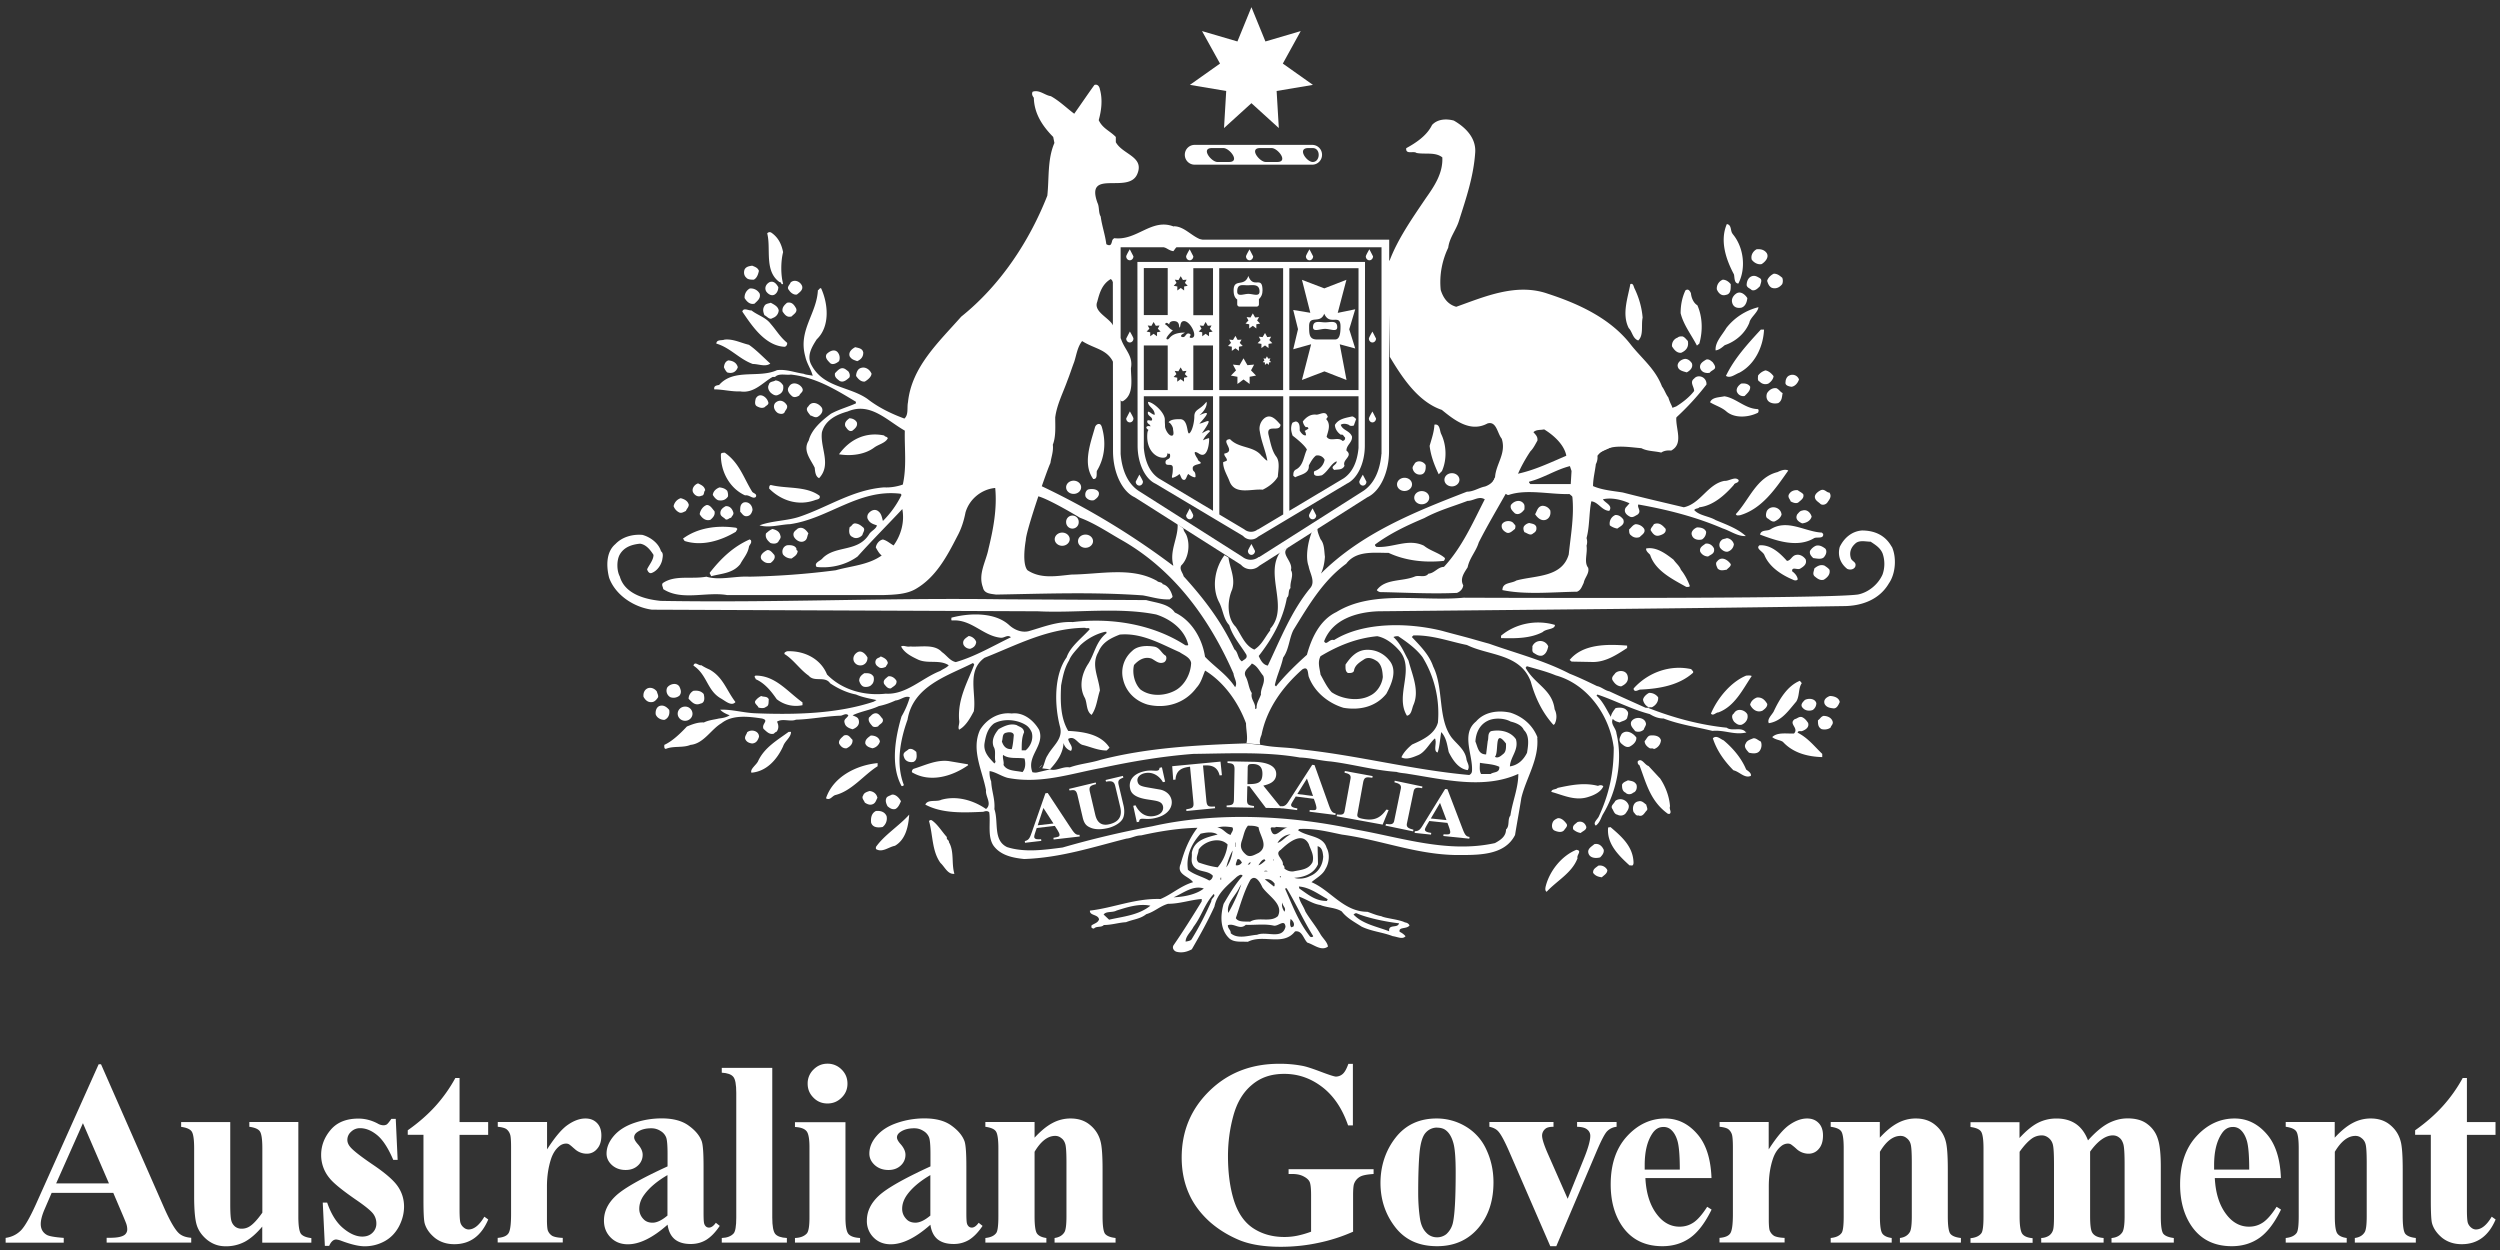 <svg xmlns="http://www.w3.org/2000/svg" width="140" height="70" fill="none"><rect width="100%" height="100%" fill="#333333" stroke="none"/><path fill="#fff" d="M58.364 42.818a.453.453 0 0 1-.185.184l.185-.184ZM60.055 29.601a.353.353 0 0 0 .353-.358.353.353 0 1 0-.705 0c0 .196.156.358.352.358ZM76.43 14.67H63.695l.011 10.289c0 .99.42 1.859 1.003 2.128l4.9 2.923a.592.592 0 0 0 .846.045l4.973-2.974c.582-.269 1.002-1.137 1.002-2.128l.011-10.288-.01.006Zm-8.501 2.98h-1.103v-2.632h1.103v2.632Zm-.8.919.156-.163-.1-.179.206.022.124-.218.123.213.207-.017-.095.18.157.162-.202.039v.224l-.19-.14-.19.14v-.224l-.202-.04h.005Zm-3.075 3.276v-2.498h1.338v2.498h-1.338Zm.218-3.618.207.022.124-.218.123.213.207-.017-.095.18.157.162-.202.039v.224l-.19-.14-.19.14v-.224l-.203-.04.157-.162-.095-.179Zm1.512 2.543.207.022.124-.219.123.213.207-.017-.095.18.157.162-.202.04v.223l-.19-.14-.19.14v-.224l-.202-.039.156-.162-.095-.18Zm.89-2.011c-.01-.067-.095-.084-.134-.084-.117 0-.168.196-.269.202-.072 0-.128.01-.128-.079 0-.067.15-.117.212-.173-.823 0-.84.38-.969.38-.218 0 .18-.397.297-.515-.168-.028-.263-.235-.448-.336.084-.123.135-.073.241.017 0-.09.067-.19.258-.19.37 0 .263.358.325.358.061 0 0-.358.246-.358.364 0 .823.94.409.94-.18 0-.034-.134-.04-.156v-.006Zm-.946-2.755.157-.163-.095-.179.207.022.123-.218.123.213.208-.017-.096.18.157.162-.201.039v.224l-.19-.14-.191.14v-.224l-.202-.04Zm-.336-.992v2.633h-1.338v-2.633h1.338Zm2.537 13.592-3.047-1.82c-.51-.347-.761-.957-.828-1.697v-2.895h3.875v6.412Zm-1.103-6.76v-2.497h1.103v2.498h-1.103Zm5.029 6.967-1.406.84h-.022a.59.59 0 0 1-.745-.006l-1.4-.834v-6.619h3.578v6.62h-.005Zm0-6.966h-3.579v-6.827h3.579v6.827Zm4.222 3.242c-.067.74-.319 1.35-.828 1.697l-3.047 1.82v-6.412h3.875v2.895Zm0-3.242h-3.875v-6.827h3.875v6.827Z"/><path fill="#fff" d="M67.722 24.544c-.017-.04-.487.157-.353.14.011-.14.275-.42.386-.52-.022-.163-.23-.018-.447.1.722-1.036.257-.61-.146-.538.65-.7.476-.683 0-.47.375-.297.453-.65.397-.756-.352.47-.677.398-.677.829 0 .285-.101.756-.252.913-.19.207-.045-.768-.543-.768-.157 0-.532-.01-.65.18.1 0 .252.257.252.358 0 .1.095.386-.078.386-.174 0-.37-.358-.37-.526 0-.168-.011-.129-.011-.375 0-.409-.672-.991-.941-.991 0 .285.375.352.375.722-.157 0-.386-.297-.386-.112s.24.218.24.375-.274-.056-.274.112c0 .151.151.123.185.275-.112-.034-.207-.017-.23.039-.016.05.034.112.118.162-.04.034-.073.123-.073.364 0 .812.51 1.188.885 1.188.263 0 .224-.185.258-.275.01.14.14-.067.14.174 0 .24-.258.14-.258.358 0 .291.409-.011.409.314 0 .386-.05.38-.05.526 0 .1.425-.14.403-.185.1.04.1.342.285.33.123 0 .151-.307.247-.335-.056.017.386.29.386.15 0-.38-.157-.217-.157-.475 0-.24.527-.196.443-.314-.067-.1-.118-.039-.174-.218.011.034-.414-.6.09-.274.526.341.582-.801.554-.857l.017-.006ZM81.308 27.238c.23 0 .42-.168.42-.37 0-.201-.185-.37-.42-.37s-.42.163-.42.37.185.37.42.37ZM79.617 28.24c.23 0 .42-.162.42-.37 0-.207-.185-.369-.42-.369s-.42.168-.42.37c0 .201.185.37.42.37ZM59.484 30.564c.23 0 .42-.168.42-.37 0-.201-.19-.369-.42-.369-.23 0-.42.168-.42.37 0 .201.19.37.42.37ZM60.789 30.676c.23 0 .42-.168.42-.37 0-.201-.185-.369-.42-.369s-.42.162-.42.37c0 .207.185.37.42.37ZM97.033 13.108c.622.74.756 1.927.314 2.772-.246-.022-.202-.336-.246-.515-.443-.829-.801-1.881-.398-2.817.291.045.18.404.336.56h-.006ZM43.854 14.117c-.135.537-.135 1.276 0 1.77-.112.111-.09-.113-.202-.09-.868-.628-.465-1.86-.688-2.728a.174.174 0 0 1 .224-.045c.397.27.576.65.666 1.098v-.005ZM98.943 14.184c.134.246-.112.493-.291.605-.202.044-.42-.068-.555-.247-.067-.246.068-.47.27-.582.223-.023.442.022.576.224ZM42.499 15.17c-.045.2-.112.402-.286.492-.134 0-.336 0-.42-.112-.134-.112-.157-.314-.09-.47.09-.157.27-.18.42-.202.157.067.314.112.376.291ZM99.805 15.55a.495.495 0 0 1 0 .359c-.156.201-.375.29-.599.201-.157-.09-.201-.246-.246-.38.045-.18.224-.337.375-.404.202 0 .33.112.465.224h.005ZM98.54 15.572c.179.09.045.314.022.449-.112.112-.269.29-.465.224-.112-.112-.24-.112-.285-.27 0-.223.09-.447.313-.514.18-.045.291.044.42.111h-.005ZM96.921 15.909c0 .246.023.56-.269.604-.268.09-.442-.134-.51-.313a.533.533 0 0 1 .331-.538c.18 0 .336.112.443.246h.005ZM44.918 16.02c.067.225-.157.359-.286.471-.156.045-.358-.09-.448-.246-.156-.157.045-.292.09-.426.224-.202.554-.045.644.202ZM43.585 16.088c0 .179-.09.358-.24.425-.18.068-.353-.067-.443-.201-.112-.224.022-.426.202-.515.246-.09.397.134.487.29h-.006ZM91.545 16.177c.224.47.398 1.03.442 1.613-.09.426.068.986-.246 1.277-.314-.112-.33-.493-.532-.694-.398-.784-.045-1.703.09-2.465.179-.067.179.157.246.27ZM42.543 16.446c.068.269-.134.403-.29.56-.27.067-.443-.134-.555-.313a.561.561 0 0 1 .29-.538.57.57 0 0 1 .555.291ZM95.05 17.09c.292.65.314 1.434.113 2.15l-.135.113c-.313-.605-.756-1.165-.913-1.815 0-.47.09-.896.27-1.277.156-.112.246.023.307.157.023.247.135.538.353.672h.006ZM97.851 16.693c-.022.224-.112.47-.336.537-.224.045-.442-.022-.51-.269-.067-.224.068-.425.247-.537.246-.135.487.09.599.269ZM43.608 17.381a.48.48 0 0 1-.336.426c-.18.134-.308-.09-.465-.157-.068-.179-.112-.336 0-.515.067-.134.224-.134.358-.18.202.113.398.202.443.426ZM44.582 17.27c.09.223-.157.335-.246.447-.27.09-.398-.112-.51-.268-.045-.224.09-.359.246-.493.27-.067.398.112.51.313ZM98.473 17.202c-.023.291-.465.583-.51.874-.246.605-.778 1.053-1.378 1.254-.134.112-.313.27-.51.292-.044-.448.36-.852.6-1.255a3.282 3.282 0 0 1 1.798-1.165ZM43.165 18.143c.33.38.51.717.913 1.053.022.09-.045.224-.157.224-1.086-.067-1.82-1.187-2.352-1.971.067-.247.353-.045.51-.068.375.292.8.381 1.086.762ZM98.786 18.457c-.045.963-.51 1.948-1.377 2.413-.247.09-.51.336-.756.18.464-.964 1.176-1.748 1.954-2.593h.18ZM94.519 19.106c.067.336-.112.538-.376.65-.246.022-.397-.18-.51-.358a.468.468 0 0 1 .315-.493c.067-.068.179-.068.268-.068.135.045.202.157.314.27h-.011ZM41.939 19.308c.42.291.8.694 1.198 1.053-.285.201-.644.022-.98.022-.756-.269-1.266-.918-2.044-1.142.022-.247.308-.157.465-.224.487-.045.89.179 1.355.29h.006Z"/><path fill="#fff" d="M65.734 12.688c-1.243-.492-2.066.807-3.332.65-.157.09-.112.247-.202.359-.067.067-.179.022-.246-.023-.067-.537-.247-1.03-.314-1.546-.134-.224-.067-.537-.179-.761-.711-1.95 1.73-.47 2.223-1.613.426-.986-.823-1.098-1.198-1.792V7.67c-.353-.359-.734-.47-.958-.941.157-.56.224-1.165.067-1.725-.022-.134-.112-.314-.308-.246-.42.582-.733 1.052-1.13 1.612-.42-.313-.824-.716-1.311-.985-.336-.045-.644-.381-1.02-.247-.067.135 0 .247.068.336.022.874.465 1.568 1.086 2.196l.067.336c-.397.918-.29 1.965-.397 2.951-1.003 2.548-2.621 5.012-4.822 6.776-1.266 1.434-2.778 2.817-2.98 4.788-.067.314.045.695-.201.919-.734-.269-1.467-.627-2.066-1.098-1.02-.717-2.487-.627-3.153-1.926-.27-.516.067-1.03.308-1.412.756-.716.644-1.993.246-2.861-.09-.023-.112.09-.18.112-.066 1.321-1.108 2.24-.71 3.69.09.426.313.695.42 1.098-.157-.045-.376-.045-.51-.112-.487-.067-.98-.269-1.49-.202-1.019.47-2.419-.112-3.242.83-.135.022-.314.044-.269.246.487 0 .952.134 1.445.112.778.134 1.288-.516 1.82-.807h.134c.224-.224.6-.09.89-.134 1.4.157 2.487.829 3.64 1.523v.09c-.441.201-.951.336-1.4.582-.509.38-1.086.874-1.242 1.5-.353.56.112 1.054.336 1.524.022.224.044.493.246.582.711-.761.045-1.702.157-2.57.18-.672.8-.986 1.445-1.165 1.265-.537 2.178.493 3.197 1.075-.022 1.03.112 2.017-.112 3.019-.313.112-.71.18-1.047.157-1.753.134-3.13 1.097-4.71 1.635-.71.246-1.556.224-2.268.493.555.157 1.132-.045 1.708-.067 2.179-.314 3.842-1.994 6.2-1.703l.045.067a5.348 5.348 0 0 1-1.042 1.456c-.067-.246-.09-.448-.314-.582-.179-.09-.375 0-.51.18-.066.111-.066.246 0 .335.113.202.292.247.488.314-.045.201-.291.291-.42.47-.622 1.053-1.887.628-2.62 1.367-.113.157-.51.246-.337.492.846.09 1.669-.134 2.29-.582.824-.918 1.692-1.786 2.51-2.66.134.717-.068 1.456-.488 2.038-.201-.111-.358-.268-.599-.335-.224.044-.375.268-.398.448.09.156.18.335.33.448-.755.537-1.707.582-2.575.828a43.54 43.54 0 0 1-4.844.359c-.779-.045-1.67.224-2.397 0-.846.157-1.753-.112-2.442.358-.09.112.022.224.022.336 1.025.672 2.425.135 3.579.336h8.753c.644-.022 1.288-.045 1.798-.336 1.13-.65 1.753-1.814 2.335-2.951.224-.403.375-.874.465-1.344.224-.762.913-1.3 1.663-1.367.112 1.165-.112 2.324-.375 3.4-.135.716-.6 1.41-.314 2.167.067.358.443.358.734.403 2.688-.045 5.376-.157 8.22.045.51.09.959.246 1.513.224.045-.067.201-.09.134-.224-.067-.246-.246-.56-.532-.627-.044-.135-.246-.09-.313-.18-1.423-.806-3.13-.38-4.8-.358-.868.09-1.73.246-2.464-.246-.33-.404-.09-1.68-.09-1.68 0-.504 1.221-4.027 1.378-4.318.045-.336.18-.65.135-1.03.179-.448.134-1.031.134-1.524.09-.717.443-1.389.689-2.083.134-.336.246-.694.375-1.03.135-.426.18-.83.443-1.165.722.459 1.433.448 1.78 1.265l.308 1.865c0 .112.09.336.247.202.577-.381.398-1.232.398-1.815.134-.694-.353-1.03-.555-1.635-.157-.112-.409-.644-.409-.644-.09-.493-1.165-.829-.924-1.434.135-.515.269-.985.756-1.277.073.051.101.101.112.157l.269-.184.028-1.87c.717 0 1.792.089 2.526.089.201.067.358.224.576.246l.18-.246 1.797-.353c-.761.084-1.226-.795-1.954-.795v.016ZM67.688 13.478a.99.99 0 0 0 .169-.034l-.169.034Z"/><path fill="#fff" d="M48.34 19.711c.022.269-.135.426-.336.515-.18-.067-.308-.09-.42-.268-.09-.247.134-.426.308-.516.179.045.397.067.442.27h.006ZM46.895 19.711a.488.488 0 0 1 .09.515c-.157.135-.398.247-.533.068-.134-.135-.268-.292-.157-.47.157-.158.42-.292.6-.113ZM77.814 19.957l.016.034-.016-.034ZM94.743 20.338c.09.247-.112.426-.286.515-.224-.067-.51-.112-.51-.403.023-.179.18-.29.331-.336.202-.067.375.09.465.224ZM95.919 20.294c.067.111.224.29.045.403-.09.067-.157.09-.224.179-.247.045-.465-.045-.532-.269-.045-.246.156-.358.336-.47.157-.045.269.067.375.157ZM41.317 20.562c-.09.27-.314.381-.6.291a.92.92 0 0 1-.178-.29c.022-.157.067-.314.246-.381.269.022.465.134.532.38ZM48.804 20.943c-.022.18-.224.336-.375.426-.224.022-.38-.157-.487-.314 0-.18.09-.403.269-.448.246-.09.51.09.6.336h-.007ZM47.494 20.786c.067.067.135.247.067.359-.134.112-.336.313-.554.179-.134-.112-.291-.202-.246-.426.09-.09.201-.224.335-.268.18-.045.27.067.398.156ZM99.318 21.055c0 .18-.179.359-.29.426a.433.433 0 0 1-.488-.112c-.135-.045-.09-.224-.09-.336a.782.782 0 0 1 .42-.292c.202.045.336.18.443.314h.005ZM100.741 21.257c-.068.201-.224.38-.42.403-.135-.022-.376-.067-.33-.269 0-.157.089-.313.201-.358a.39.39 0 0 1 .554.224h-.005ZM43.854 21.57c.045.27-.045.448-.269.538-.157.09-.313-.022-.42-.112-.112-.112-.201-.291-.112-.448.045-.202.247-.157.375-.246.202.022.314.111.42.268h.006ZM44.94 21.766c.068.18-.134.247-.179.381-.112.067-.269.135-.398.045-.156-.134-.335-.336-.179-.538.18-.336.644-.157.756.112ZM98.008 21.66c.022.224-.18.38-.308.515a.378.378 0 0 1-.443-.269c-.022-.179.09-.313.247-.425.201-.023.397 0 .51.179h-.006ZM99.828 22.013c-.045.201-.023.425-.247.56-.179.045-.397.022-.532-.09-.134-.112-.156-.313-.09-.47.113-.18.314-.314.533-.27.157.09.201.203.336.27ZM43.008 22.483c.09.18-.112.224-.179.314-.157.09-.313.022-.442-.045-.157-.09-.09-.314-.068-.426.202-.38.6-.112.69.157ZM98.428 22.909c.09.022.045.157.022.201-.532.27-1.333.336-1.797-.09-.27-.223-.6-.313-.89-.492.111-.291.509-.269.8-.336.644.09 1.154.694 1.865.717ZM44.072 22.707c.045.18-.09.247-.134.381-.09.134-.269.09-.375.045-.202-.135-.291-.381-.157-.56.246-.247.532-.112.666.134ZM46.027 22.842c.09.201-.045.38-.224.492-.157.09-.291-.044-.42-.067-.112-.157-.314-.336-.112-.515.201-.336.599-.157.756.09ZM71.71 23.788c-.04.448-.78-.062-.678.532.106.426.19.935.442 1.255.213.296.106.767.084 1.125-.19.32-.504.555-.846.723-.632-.062-1.562.319-1.859-.47-.129-.343-.358-.678-.358-1.065.061-.045.151-.045.213-.106 0-.151-.168-.235-.146-.381.717-.129-.297-.767.32-.807.503.532 1.326.364 1.769.936.106.084.19.212.32.274-.085-.532-.337-1.064-.42-1.635a.755.755 0 0 1 .251-.745c.38-.297.694.129.907.358v.006ZM47.981 23.648c.067.224-.112.358-.246.47-.202.09-.314-.134-.398-.246-.067-.224.09-.336.224-.448.157 0 .33.067.42.224ZM61.69 23.872c.27.874.18 1.77-.268 2.503-.023.18.044.47-.202.448-.6-.829-.157-1.993.09-2.861.044-.224.307-.314.375-.09h.005ZM80.703 24.298c.308.627.33 1.456.045 2.083l-.18.18c-.246-.516-.442-1.031-.509-1.591.112-.404.247-.762.269-1.188.314-.067.291.336.375.516ZM49.717 24.544c-.134.269-.51.336-.756.515-.532.403-1.31.493-1.977.381.577-.806 1.468-1.277 2.532-1.053.044.09.156.045.201.157ZM40.589 25.35c.823.583 1.042 1.39 1.535 2.19.067.09.29.112.201.291-.18.135-.353-.134-.6-.09-.845-.38-1.377-1.32-1.354-2.3 0-.09.134-.09.224-.09h-.006ZM79.835 26.045c.023.224-.022.448-.201.515a.404.404 0 0 1-.51-.269c-.067-.157.067-.246.112-.358.18-.18.487-.09.6.112Z"/><path fill="#fff" d="M89.21 27.227c0-.426.112-.83.157-1.233a.81.81 0 0 0 .09-.47c.531-.717 1.623-.493 2.463-.425.336.179.756.156 1.11.246.156-.112.374-.134.554-.112.71-.38.246-1.21.29-1.86l-.268-.671a2.67 2.67 0 0 1-.18-.448c-.134-.157-.223-.449-.352-.605-.375-.986-1.109-1.546-1.73-2.324-1.132-1.479-2.912-2.308-4.688-2.884-1.753-.605-3.534.179-5.107.739-.487-.135-.734-.515-.868-.941-.09-.851.09-1.68.42-2.369.067-.56.442-.986.6-1.5.397-1.255.822-2.482.912-3.848.045-.829-.577-1.411-1.199-1.77-.42-.112-.912-.09-1.22.247-.292.604-.913 1.008-1.445 1.299-.045.38.42.134.577.269.487.09 1.047-.068 1.444.246.045.896-.464 1.635-.935 2.302-.756 1.12-1.557 2.262-2.021 3.489l-.09-.09.106 5.471c.706 1.177 1.59 2.52 2.912 2.969.712.582 1.602 1.276 2.554.761.51-.157.554.56.8.851.27.83-.33 1.412-.374 2.168l-.577 1.232c-.666 1.299-1.266 2.682-2.285 3.78-.336 0-.532.358-.868.38-.18.247-.532.068-.756.157-.689.292-1.669.112-2.134.762.045.067.112.09.18.112 1.355.023 2.867.112 4.306.045.18-.067.336-.224.353-.426-.202-.38.067-.717.246-1.008.112-.537.465-.873.622-1.389.465-.918.997-1.814 1.512-2.727l.689-1.12c.157-.38.42-.851.689-1.254.179-.18.268-.381.397-.605.023-.224-.09-.314-.224-.47.157-.157.398-.113.6-.157.554.336 1.13.873 1.243 1.478l.201.582.09.27-.045.738.09.695c.112 1.075-.09 2.167-.202 3.242-.38 1.3-1.865 1.165-2.934 1.457-.27.179-.779.09-.779.537 1.288.269 2.8.112 4.178.09.224-.09.269-.291.375-.493.045-.291.336-.538.247-.851-.247-.314-.023-.807-.09-1.232a.687.687 0 0 0 0-.426c.18-.65.134-1.434.269-2.06l.09-.852.005.006ZM100.141 26.353c-.71 1.008-1.467 2.145-2.71 2.503-.09 0-.18.045-.224-.067.756-.806 1.154-2.06 2.335-2.352.18-.09.42-.18.599-.09v.006ZM39.497 27.45c-.112.09-.023.292-.224.314-.18.09-.375-.022-.465-.201-.09-.224.112-.448.286-.493.179.09.352.157.397.38h.006ZM45.898 27.764c.067.202-.157.202-.269.247-.935.336-1.887.022-2.554-.65 0-.09 0-.18.09-.202.913.224 1.977.045 2.733.605ZM40.718 27.473c.045.09.067.246.045.336-.135.202-.336.246-.555.202-.134-.068-.201-.157-.291-.292.022-.224.202-.358.375-.425.18.022.314.067.42.179h.006ZM61.534 27.585c.044.201-.135.336-.27.425a.436.436 0 0 1-.464-.179c-.067-.157 0-.38.157-.425.201-.045.51-.023.577.179ZM100.982 27.675c.067.224-.135.336-.286.47-.134.067-.291 0-.42-.067-.022-.112-.157-.202-.112-.359.09-.201.286-.29.51-.268.112.09.201.112.308.224ZM102.449 27.585c.134.202.022.358-.09.515-.089.157-.269.202-.397.135-.135-.135-.314-.202-.331-.404 0-.179.202-.313.331-.38.224-.09.313.134.487.134ZM38.568 28.235c.022.156-.112.246-.157.38-.112.045-.224.135-.359.09a.63.63 0 0 1-.33-.358.587.587 0 0 1 .397-.448c.18.044.381.134.443.336h.006Z"/><path fill="#fff" d="M85.346 28.235c.044.09.022.201.022.29-.134.18-.313.337-.532.225-.134-.135-.291-.269-.224-.47.18-.247.555-.337.734-.045ZM42.14 28.57c-.044.157-.112.314-.313.337-.202.022-.269-.157-.375-.247 0-.201-.023-.403.179-.515.269-.09.51.134.51.426ZM40.007 28.615c.067.224-.09.381-.224.493-.27.09-.488-.112-.6-.313.023-.202.18-.448.398-.516.201 0 .313.224.42.336h.006ZM86.813 28.57c.045.225-.023.449-.246.538-.27.09-.488-.134-.6-.313.112-.18.135-.426.398-.47a.5.5 0 0 1 .442.246h.006ZM41.054 28.66c.067.157-.067.224-.112.336-.112 0-.18.135-.308.09-.09-.112-.27-.157-.291-.314-.023-.224.134-.336.29-.425.225-.023.36.134.42.313ZM99.76 28.84c-.067.179-.201.268-.375.358-.179.045-.29-.112-.42-.18-.112-.089-.067-.29-.022-.403.224-.38.823-.201.823.224h-.005ZM101.452 28.929c-.067.246-.308.358-.532.38-.202-.089-.42-.246-.269-.514.09-.09.134-.18.269-.202.269-.09.465.112.532.336ZM90.901 29.086c.112.291-.157.38-.33.515a.968.968 0 0 1-.42-.18.515.515 0 0 1 .313-.582c.202 0 .308.09.443.247H90.9ZM84.791 29.355c.112.044.068.201.045.268-.134.09-.308.314-.51.18-.156-.09-.268-.224-.223-.426.112-.246.576-.269.688-.022ZM86.035 29.511c.022.18-.023.27-.18.359-.156.157-.336-.023-.487-.067-.044-.09-.09-.224-.022-.336a.498.498 0 0 1 .291-.18c.157.045.336.045.398.224ZM48.34 29.534c.134.134-.023.291-.045.425-.112.135-.353.247-.555.112-.224-.09-.201-.38-.156-.56.134-.044.134-.201.308-.201.201.022.313.112.442.224h.006ZM93.276 29.623c.044.224-.18.314-.33.359-.27.09-.398-.112-.51-.291 0-.135.134-.224.179-.336.313-.135.51.09.666.268h-.005ZM92.077 29.623c.09.224-.157.336-.246.448a.442.442 0 0 1-.488-.09c-.112-.066-.112-.2-.112-.335.135-.112.202-.247.359-.291.201 0 .397.112.487.268ZM102.096 29.892c.045.314-.353.157-.51.247-.935.56-2.133.134-3.024-.202.067-.291.398-.18.577-.291.958-.605 1.932.134 2.884.179l.067.067h.006ZM41.295 29.623l-.09.157c-.823.493-1.887.83-2.867.515l-.09-.134c.823-.605 1.91-.762 2.98-.605l.067.067ZM95.544 29.78a.51.51 0 0 1-.224.426c-.224.067-.51 0-.577-.247-.067-.179.112-.358.291-.425.157 0 .42.022.51.246ZM45.27 29.87c-.089.18-.044.358-.268.448-.224.09-.487-.112-.555-.291-.067-.247.112-.314.224-.426.27-.134.465.067.6.269ZM43.697 29.982c.067.157-.067.246-.112.358-.112.135-.313.112-.442.067-.157-.134-.308-.29-.247-.537.135-.112.202-.18.359-.247.201.045.397.135.442.359ZM97.095 30.491a.481.481 0 0 1-.353.404c-.18.022-.336-.112-.42-.224a.35.35 0 0 1 .09-.426c.044-.067.201-.067.29-.112.203.023.36.18.398.358h-.005ZM42.05 30.25c.068.18-.089.247-.111.381-.068.381-.308.628-.488.964-.42.515-1.024.515-1.624.672l-.09-.18c.645-.828 1.334-1.478 2.246-1.881l.068.045ZM95.986 30.738c.045.269-.179.314-.33.425a.5.5 0 0 1-.443-.268c-.067-.247.157-.336.292-.448.224-.045.42.112.487.29h-.006ZM44.604 30.738c-.022.045.023.09.068.112-.023.246-.202.313-.336.425a.594.594 0 0 1-.488-.223c-.09-.202 0-.448.224-.516.202-.022.465 0 .532.202ZM100.074 31.41c.224-.023.263-.291.51-.336.224-.045.42.09.532.246.089.27-.112.404-.291.515-.157.113-.488-.134-.465.157.157.112.291.27.313.448-.044.09-.201.068-.268.023-.644-.27-1.333-.717-1.602-1.39-.09-.2-.51-.358-.269-.537.644-.045 1.176.47 1.535.874h.005ZM102.208 30.715c.112.113.067.314-.023.426-.112.224-.442.135-.644.112-.112-.112-.224-.224-.179-.403a.714.714 0 0 1 .336-.291c.202-.045.353.044.51.156ZM94.144 31.925c.201.247.397.627.487.896-.045.067-.157.045-.202.045-.756-.426-1.73-.896-2.021-1.792-.068-.09-.247-.202-.224-.359.576-.112 1.13.314 1.534.628.157.224.33.336.42.582h.006ZM43.361 31.074c.09.201-.09.358-.201.448-.247.045-.376-.045-.51-.18-.157-.246.134-.447.314-.537.179-.022.29.157.397.269ZM96.921 31.59c.023.134-.156.223-.224.313-.179.022-.353.09-.51-.067-.044-.112-.156-.292-.022-.404.247-.313.6-.067.756.157ZM102.449 31.903c.067.269-.135.448-.314.56-.224.067-.397-.09-.532-.202-.112-.134-.022-.269 0-.426.157-.134.353-.246.577-.156.09.067.179.112.269.224ZM87.076 34.994c0 .269-.487.202-.688.403-.69.359-1.513.359-2.33.336V35.6c.8-.672 1.954-.919 3.018-.605ZM54.668 35.952c-.023.201-.135.313-.336.38a.418.418 0 0 1-.375-.224c-.09-.268.134-.38.29-.492.203.022.376.179.42.336ZM86.701 36.198c-.045.202-.112.426-.336.515-.202.045-.336-.067-.487-.157-.112-.09-.045-.246-.067-.358a.479.479 0 0 1 .89 0ZM91.12 36.288c-.555.358-1.177.784-1.91.784l-1.199-.023-.112-.09c.734-.895 2.067-.895 3.22-.806v.135ZM48.58 36.825c0 .202-.09.359-.29.426-.225.045-.376-.045-.465-.202-.09-.201 0-.403.179-.515.246-.157.487.112.577.291ZM49.695 37.05c.067.111-.045.178-.09.29-.134.068-.308.112-.42 0-.157-.09-.201-.246-.134-.38.067-.135.201-.112.269-.202.156.067.313.134.375.291ZM41.188 39.312c-.224.269-.577-.067-.823-.202-.778-.448-.756-1.322-1.534-1.837.09-.269.285.023.442-.022.134.09.314.18.465.246.756.426.935 1.143 1.445 1.815h.005Z"/><path fill="#fff" d="M105.938 30.626c-.353-.65-.958-.919-1.669-.919-.577.045-1.003.426-1.243.919-.135.493.044.94.42 1.232.156.067.352.045.442-.112.112-.291-.202-.291-.246-.515-.09-.314.022-.583.246-.784.224-.224.599-.112.868-.112.269.179.532.336.666.65.135.38.135.806 0 1.187-.246.56-.8 1.008-1.377 1.12-1.843.268-22.082.179-22.082.179-2.374.224-5.085-.448-7.129.806-.935.448-1.4 1.479-1.646 2.392-.6.537-1.244 1.164-1.73 1.77l-.068-.068c.112-.538.353-1.008.465-1.546.33-.448.33-1.053.577-1.545.845-1.367 1.64-2.75 2.957-3.713.554-.74 1.534-.605 2.374-.605.913.425 1.977.56 3.086.448a.203.203 0 0 0 .067-.157c-.314-.291-.823-.403-1.176-.694-.89-.426-1.73.134-2.666.067-.045-.045-.09-.067-.067-.135.846-.627 1.798-1.075 2.755-1.478.779-.426 1.602-.65 2.42-.963.336 0 .644-.291.957-.09l1.176-.313c.045.022.09.09.18.067.996-.336 2.268-.023 3.399-.045l.157.134 1.064.27c.397.044.577.514 1.002.537.224-.314-.246-.448-.353-.65.487-.112 1.042.023 1.49.224l-.219.247c-.134.246.068.425.27.515.156.045.268-.067.374-.112.292-.202-.022-.403.068-.583 1.646.292 3.22.695 4.732 1.344.42.135.823.448 1.288.426-.465-.426-1.109-.65-1.691-.896-.375-.224-.913-.246-1.199-.56.067-.112.224-.067.286-.157.756-.09 1.4-.65 1.932-1.254.045-.135.285-.09.269-.27-.202-.223-.532.068-.801.046-.935.179-1.333 1.277-2.268 1.478-1.131-.269-2.29-.537-3.422-.829-.554-.09-1.154-.134-1.663-.358l-1.243-.112h-2.269c-.022-.045-.09-.067-.067-.135.801-.201 1.49-.672 2.29-.873l5.954-2.727a14.511 14.511 0 0 0 1.686-1.837.421.421 0 0 0-.247-.426c-.157-.067-.33-.045-.442.09-.27.201 0 .448 0 .694-.27.359-.69.672-1.02.874-.09-.023-6.132 2.75-6.132 2.75-.89.38-1.775.806-2.71 1.008l-1.288.201c-.09.269-.308.426-.555.515-.353.068-.644.292-1.019.292-2.89 1.12-5.886 2.307-8.176 4.586.134-.269.201-.605.224-.94-.045-.337-.023-.718-.247-.986-.05-.124-.212-.482-.162-.61l-.325.212c-.202.493-.375 1.389-.18 1.904.068.403.398.874.09 1.232-1.064 1.3-1.668 2.862-2.374 4.34-.269-.045-.398-.29-.51-.537.756-.964 1.356-2.039 1.58-3.265.157-.112.044-.403.201-.538-.044-.358.202-.717.023-1.008.14-.487-.65-.94-.146-1.254l-.42.201c-.958 1.255.499 3.13-.594 4.34v.09c-.313.403-.464.806-.89 1.075-.532-.224-.734-.829-1.042-1.277-.487-.47-.487-1.433-.201-2.083.201-.65-.135-1.21-.202-1.792l-.224-.134c-.532.694-.733 1.792-.313 2.615.224.403.246.963.576 1.3.202.649.6 1.075.958 1.651.09.224-.134.27-.246.381-.247-.157-.202-.515-.42-.672-.734-1.568-1.686-2.817-2.845-4.094-.045-.201-.247-.38-.135-.604.42-.404.51-1.188.291-1.703-.044-.112-.179-.246-.156-.358l-.336-.27c.044.785-.465 1.48-.247 2.303v.044a42.357 42.357 0 0 0-7.392-4.469l-.207.566c.65.162 2.38 1.215 2.38 1.215.778.291 1.49.762 2.223 1.188 3.019 1.68 5.018 4.452 6.373 7.537.023.247.247.516.09.762-.465-.717-1.132-1.12-1.686-1.702-.157-1.053-.778-2.056-1.691-2.481-.336-.493-1.042-.538-1.602-.695l-8.087-.045c-6.574-.09-12.572.202-19.102.09-.913-.09-2.021-.403-2.29-1.367-.18-.335-.18-.918 0-1.232.246-.425.689-.56 1.131-.604.353.044.6.38.756.627 0 .291-.246.56-.358.806.022.09.112.27.268.202.292-.112.51-.426.577-.717.023-.157.09-.38-.067-.493-.134-.47-.622-.806-1.042-.918-.554-.045-1.13.112-1.512.515-.532.448-.51 1.255-.353 1.882.353.985 1.4 1.657 2.397 1.792l21.617.09c2.111.111 4.486-.247 6.62.179.778.246 1.601.828 1.797 1.702-.022.045-.09.023-.157.023-1.752-1.143-4.065-1.569-6.311-1.3-.89-.045-1.686.291-2.486.515-.42.09-.824-.112-1.087-.358-.8-.717-2.2-.672-3.22-.403 0 .067-.022.134.022.157 1.087-.09 1.73.85 2.71.963.225.045.398-.202.6-.023-1.02.493-2 1.076-3.086 1.39-.336-.068-.51-.382-.778-.56-.42-.471-1.199-.27-1.775-.314-.202.044-.376-.09-.51 0 .18.358.577.56.958.739.554.246 1.198-.023 1.708.314-.135.156-.314.201-.465.313-1.042.403-1.91 1.344-3.063 1.277-1.221.134-2.464-.224-3.288-1.075-.352-.874-1.265-1.344-2.245-1.3-.068.045-.157.045-.135.157.487.291.868.874 1.355 1.21.314.38.913 0 1.199.425.426.292.958.538 1.445.628.353.157.756.224 1.153.313l-.156.09c-2.022.672-4.352.74-6.62.65-.666-.023-1.31-.224-1.977-.202.112.134.336.246.532.314-.179.112-.375.156-.599.179-.269.067-.577.09-.846.224-.352-.023-.666.112-.951.224-.376.403-.824.829-1.266 1.03 0 .09-.023.224.09.224.42-.179.957-.044 1.377-.224.734-.067 1.154-.873 1.73-1.21.622-.492 1.513-.38 2.269-.268.442.112-.045.291.09.582.178.157.33.336.576.269.045-.045.09-.09.157-.112.134-.18.112-.38.022-.56.314-.202.734.022 1.064-.112.846-.022 1.692-.202 2.51-.224.134-.022.29-.157.42-.022-.068.179-.292.201-.202.448.044.201.268.29.442.336.224-.09.42-.247.336-.538-.045-.157-.224-.18-.336-.246.465-.224 1.002-.292 1.467-.516.336-.067.644-.179.935-.313.292-.023.532-.291.801-.18-.112.381-.268.74-.465 1.076-.352 1.187-.621 2.75 0 3.892.068.022.09-.023.135-.045-.465-1.187-.202-2.548.202-3.668.313-1.904 2.268-2.459 3.668-3.175l.067.09c-.375.985-.935 1.926-.846 3.107.045.202-.09.404 0 .538.375-.202.622-.65.823-1.03.157-1.008-.42-2.257.6-2.996 1.82-.717 3.533-1.658 5.64-1.68.066.067.223-.045.245.089-.442.493-1.086.963-1.288 1.568-.71.986-.688 2.66-.375 3.87.202.694-.397 1.075-.689 1.613-.14.19-.179.515-.302.733l.437.05c.375-.402.733-.895.756-1.478a.62.62 0 0 0 .42.448c.157-.246-.135-.425-.157-.672.358-.201.51.247.8.336.466.112.869.314 1.356.314l.157-.157c-.487-.762-1.467-.896-2.313-.94-.442-.74-.442-1.658-.398-2.549.09-.47.18-.963.443-1.389.112-.313.42-.605.621-.85.398-.382.913-.65 1.4-.763h.068c0 .045.022.068.022.068-.6.47-.666 1.12-1.02 1.702-.38.56-.554 1.322-.2 1.943.134.292.066.74.374.941.286-.403.314-.918.465-1.366-.067-.74-.51-1.434-.09-2.145.225-.56.69-.784 1.2-.986 1.22-.112 2.29.516 3.354.986.224.157.599.291.644.605-.023.605-.353 1.21-.824 1.5-.599.359-1.467.404-2.021-.022-.33-.336-.465-.918-.353-1.366.246-.27.577-.493.98-.359.224.112.42.336.711.202a.28.28 0 0 0 .09-.358c-.247-.135-.33-.47-.667-.516-.42-.067-.935-.045-1.22.247a1.581 1.581 0 0 0-.51 1.568c.157.716.689 1.232 1.378 1.433 1.024.247 2.088-.067 2.733-.94.268-.292.33-.605.487-.964 1.064.65 1.865 1.792 2.29 2.952 0 .38.112.784.023 1.12l.778.067c-.067-.18 0-.381.067-.538.291-1.478 1.199-2.705 2.285-3.668.375-.224.291.291.375.448.33.851 1.11 1.456 1.932 1.703.93.156 1.82-.068 2.397-.784.291-.538.644-1.322.157-1.882a1.528 1.528 0 0 0-1.22-.582c-.578 0-.936.403-1.222.828 0 .18-.022.381.135.47.09 0 .269.023.336-.111.045-.336.33-.493.599-.672.246-.135.51 0 .711.134.247.202.291.538.308.874-.045.425-.33.873-.733 1.053-.644.336-1.58.179-2.134-.202-.269-.291-.42-.627-.622-.986-.044-.358-.179-.672 0-1.03.975-.583 2-1.008 3.176-1.12.464.09.868.403 1.176.74 1.019 1.052-.224 2.547.487 3.712.269-.045.269-.403.375-.627.336-.807-.09-1.68-.285-2.459-.27-.492-.42-.918-.846-1.321.112-.045.157-.045.269-.045.465.313.98.672 1.355 1.165a6.01 6.01 0 0 1 .868 3.668c-.18.672-.89.985-1.445 1.232-.224.18-.487.448-.6.717.27.157.645 0 .914-.112.42-.157.666-.695.957-.941.045.022.023.09.045.134.023.247-.112.583.112.65.112-.314.134-.762.202-1.143.291.314.33.717.42 1.12.201.404.532.941 1.064 1.009.134-.202-.023-.404-.067-.583-.068-.56-.532-.851-.846-1.254-.779-1.076-.42-2.75-1.02-3.96-.223-.65-.688-1.12-1.198-1.657l.09-.09c1.086-.022 2 .336 2.996.538 1.22.605 2.996.47 3.579 2.06.246.897.644 1.725 1.265 2.414l.067-.045a.902.902 0 0 0 0-.828c-.134-1.12-1.108-1.39-1.624-2.324l.067-.09c.532.157 1.087.291 1.625.515 1.775.493 3.018 2.24 3.242 4.05 0 1.433-.269 2.614-.823 3.824-.067.18-.375.38-.18.538.247-.18.292-.47.42-.672.734-1.232 1.11-2.93.734-4.497-.022-.292-.352-.516-.201-.807.112.135.246.157.38.202.135-.09.337-.09.42-.247.023-.134.112-.29 0-.403-.134-.201-.42-.201-.644-.157-.111.135-.246.314-.268.493-.224-.38-.443-.873-.801-1.187l.045-.067c1.002.336 1.91.829 2.934 1.097.224.135.465.247.779.247.868.336 1.82.47 2.733.694.666-.067 1.22.247 1.887.09v-.045l-.023.022c-.246-.313-.778-.022-1.064-.246-1.534-.157-2.996-.56-4.374-1.098.023-.067.113-.044.18-.044.224-.112.375-.314.353-.56a.604.604 0 0 0-.51-.247c-.135.067-.314.224-.336.381.022.18.18.38.336.426-.045.044-.135.022-.202.022-.689-.314-1.355-.605-2.021-.918-.247-.045-.443-.247-.69-.292-.509-.246-1.018-.492-1.534-.694-1.422-.74-2.996-1.142-4.508-1.68-.336-.09-.644-.18-.957-.269-.555-.157-1.11-.291-1.664-.448-1.887-.47-4.418-.515-6.065.515-.269-.09-.42.336-.554.067.465-1.232 1.82-1.635 3.04-1.68 8.91-.09 17.26-.156 26.036-.29 1.025 0 2.022-.36 2.554-1.278.375-.537.442-1.456.157-2.06v.022Zm-35.32 8.255c-.09.268-.27.492-.247.784l-.09.044c.067-.336-.269-.537-.179-.896-.18-.269-.18-.605-.33-.896-.202-.358.179-.515.33-.761.314.134.42.425.644.694.134.38-.157.672-.134 1.03h.005Z"/><path fill="#fff" d="M94.72 37.475c0 .067.135.09.09.201-.778.695-1.865.896-2.974.941-.09.023-.179.09-.285.068-.067-.045-.09-.113-.045-.157.8-.874 2.022-1.322 3.22-1.053h-.005ZM91.142 37.833c.09.314-.112.493-.359.605-.246-.022-.375-.18-.487-.358-.067-.18.09-.27.157-.381.18-.18.6-.18.689.134ZM48.916 37.878c.045.157.023.358-.112.47-.09.113-.29.135-.403.113-.157-.023-.246-.202-.286-.337 0-.201.112-.313.286-.425.18 0 .375-.023.51.18h.005ZM44.94 39.334v.157a1.736 1.736 0 0 1-1.444-.336c-.309-.448-.667-.896-1.177-1.12 0-.067-.134-.157 0-.202 1.11 0 1.776.896 2.621 1.501ZM98.097 37.856c-.51.761-.957 1.702-1.864 2.038-.157 0-.292.224-.42.067.358-.85 1.108-1.77 1.976-2.128.09 0 .219-.022.308.023ZM50.205 38.124c.022.247-.157.292-.314.426-.18.023-.269-.112-.38-.246-.09-.224.111-.314.223-.426.18-.045.381.09.465.246h.006ZM100.898 38.259c-.202.291-.112.717-.308 1.03-.443.516-.824 1.098-1.535 1.21-.112-.224.157-.448.269-.65.314-.672.756-1.433 1.467-1.724l.112.134h-.005ZM38.052 38.46c.067.157.135.314 0 .493a.519.519 0 0 1-.51.09.415.415 0 0 1-.179-.538c.135-.201.532-.313.69-.044ZM36.786 38.73c.023.111.09.2.068.313-.068.112-.18.246-.308.269-.247.045-.398-.09-.51-.291-.023-.202.045-.381.218-.47.202-.09.426.021.532.178ZM39.407 38.864c.045.179.09.492-.179.537-.313.135-.487-.09-.666-.269a.51.51 0 0 1 .269-.447c.224-.023.42 0 .576.179ZM43.053 39.155c-.022.157.022.38-.157.426-.112.112-.313.067-.42.044-.045-.134-.291-.246-.157-.403.09-.112.18-.179.308-.246.135.067.336 0 .42.179h.006ZM103.026 39.312c-.068.157-.157.358-.336.358-.202-.022-.398-.045-.51-.246-.09-.247.112-.381.291-.448.224 0 .51.09.555.336ZM98.965 39.418c.023.18-.179.314-.268.381-.314.134-.577-.09-.69-.336.045-.202.202-.336.381-.403.286-.023.443.134.577.358ZM101.715 39.379a.464.464 0 0 1-.201.38c-.18.068-.398.046-.532-.089-.202-.179-.045-.336.089-.47.202-.112.577-.09.644.179ZM37.475 39.754c.045.247-.045.47-.269.56-.201 0-.42-.112-.487-.313-.022-.202.045-.404.224-.47.224-.068.398.066.532.223ZM97.851 40c.067.247-.067.471-.314.583-.179.045-.29-.045-.42-.157-.09-.112-.201-.358-.022-.47.18-.336.622-.202.756.045ZM49.426 40.247c.09.246-.179.291-.246.426-.09.044-.269.067-.336-.023-.112-.134-.247-.269-.18-.47.113-.09.157-.18.292-.224.246-.067.336.157.465.291h.005ZM102.628 40.404c.045.157-.09.224-.112.336-.134.112-.353.134-.51.09-.201-.113-.201-.292-.201-.493.134-.09.157-.202.313-.247.202 0 .443.09.51.314ZM101.25 40.471c.09.269-.157.403-.336.47-.089.023-.224-.044-.246.09.577.291.935.762 1.378 1.187v.18c-.801-.023-1.625-.225-2.201-.852-.157-.112-.42-.112-.6-.269.292-.29.824-.179 1.221-.201.291-.314-.336-.538.045-.807.134-.022.224-.156.398-.112.156.068.246.18.336.314h.005ZM92.167 40.493c.044.112-.09.247-.112.359a.444.444 0 0 1-.488.09c-.111-.157-.29-.292-.223-.516.179-.336.756-.269.823.067ZM42.499 41.277c-.068.202-.157.337-.376.359-.179-.023-.33-.09-.397-.269-.023-.157.09-.246.112-.358.246-.202.689-.068.666.268H42.5ZM44.296 40.986c0 .314-.336.493-.442.807-.336.739-.93 1.41-1.775 1.478-.09-.202.29-.448.375-.65.353-.761 1.064-1.164 1.708-1.635h.134ZM91.635 41.3c.022.246-.202.425-.381.515-.202.067-.353-.09-.465-.18-.179-.178-.067-.358.023-.537.268-.269.644-.045.823.202ZM93.012 41.457a.554.554 0 0 1-.397.492c-.045-.067-.157-.022-.224-.044-.157-.09-.291-.224-.291-.404.112-.112.156-.29.313-.313.202-.023.532 0 .6.269ZM47.74 41.434c.023.247-.156.381-.33.47-.201.023-.336-.111-.42-.268-.045-.202.157-.336.269-.448.269-.09.336.112.487.246h-.005ZM49.275 41.524a.533.533 0 0 1-.42.38c-.157-.044-.33-.089-.398-.268-.022-.224.157-.336.308-.448.224 0 .465.09.51.336ZM97.784 43.092c.112.09.308.202.263.358-.353.157-.644-.246-.974-.313-.532-.538-.936-1.12-1.154-1.792.202-.202.42.044.6.112.509.425.996.985 1.265 1.635ZM98.607 41.524a.552.552 0 0 1-.045.493c-.134.224-.42.179-.621.134-.112-.134-.314-.314-.18-.515.068-.18.27-.224.42-.291.157-.023.27.112.42.179h.006ZM51.313 42.106c.023.18.068.448-.156.56-.202.045-.465-.022-.532-.269-.112-.268.134-.313.268-.448.18-.044.286.045.42.157ZM92.945 43.562c.308.448.532 1.008.577 1.59-.067.158.112.314-.022.426h-.09c-1.002-.716-1.22-1.725-1.602-2.727-.09-.045-.112-.134-.09-.224.225-.202.376.202.6.269l.622.672.005-.006ZM54.203 42.8s0 .046.022.046c-.89.627-2.133 1.008-3.153.403-.022-.068.023-.18.112-.202.645-.201 1.266-.515 1.955-.425l1.064.179ZM49.14 42.913c-.755.47-1.444 1.389-2.374 1.613-.18.067-.285.313-.51.179.398-1.21 1.709-1.86 2.89-1.971v.179h-.005ZM91.635 43.92c.067.18 0 .426-.18.471-.111.112-.33.112-.42 0-.201-.09-.201-.291-.201-.448.067-.157.224-.18.33-.246.202.044.353.044.465.224h.006ZM89.787 44.033c-.135.313-.51.492-.801.582-.756.269-1.445-.09-2.111-.269.022-.179.246-.112.353-.224.733-.157 1.49-.313 2.262-.112.067-.044.224-.067.291.023h.006ZM49.14 44.677c-.067.09-.09.29-.268.358-.157.067-.308 0-.443-.09-.044-.134-.201-.246-.09-.403.046-.157.225-.201.354-.246.224.022.397.157.442.38h.006ZM50.45 44.878c-.066.135-.134.336-.307.426-.18.045-.314-.045-.443-.157-.067-.134-.134-.291-.067-.448.045-.112.202-.134.314-.201.224-.023.42.201.51.38h-.006ZM91.21 45.102c.022.18-.068.292-.158.426-.112.157-.33.18-.487.09-.157-.023-.201-.202-.269-.314-.134-.18.09-.291.157-.448.247-.202.644-.09.756.246ZM92.189 45.058c.022.112.09.224.045.313-.135.112-.224.403-.487.291-.135.045-.202-.134-.264-.179-.09-.224-.022-.56.264-.605.201-.067.336.112.442.18ZM49.65 45.707a.603.603 0 0 1-.224.605c-.246.045-.554.045-.644-.246-.022-.224 0-.516.269-.65.224-.022.487.022.6.291ZM50.916 45.618c-.045.627-.18 1.388-.801 1.747-.358.067-.711.403-1.064.179v-.112c.465-.672 1.31-1.187 1.865-1.814ZM87.726 46.133c.09.134-.067.246-.135.358-.134.157-.38.09-.532.023-.156-.068-.179-.292-.112-.448.045-.135.18-.202.291-.247.202-.022.376.157.488.314ZM53.14 47.163c.307.515.133 1.21.307 1.77-.375.045-.532-.38-.778-.605-.488-.672-.42-1.568-.644-2.346a.118.118 0 0 1 .156-.045c.33.224.577.65.846.94-.045.157.134.157.112.292v-.006ZM88.835 46.312c0 .18-.202.224-.314.336a.796.796 0 0 1-.42-.202c-.067-.224.112-.29.224-.403.224-.09.442.023.51.269ZM91.478 48.306c0 .067-.022.201-.134.157h-.09c-.644-.583-1.288-1.233-1.199-2.123l.135-.022c.6.515 1.266 1.075 1.288 1.993v-.005ZM89.81 47.589c.022.179-.09.313-.203.425-.246.068-.621.045-.666-.29-.022-.225.224-.337.336-.449.269-.067.442.112.532.314ZM88.342 48.06c-.308.828-1.154 1.254-1.73 1.88-.112-.066-.068-.245-.045-.335.224-.851.89-1.68 1.708-2.016.352.045 0 .291.067.47ZM90.01 48.726c0 .201-.2.29-.307.403-.18-.023-.353-.067-.487-.246-.023-.225.156-.292.285-.404a.459.459 0 0 1 .51.247ZM73.484 8.113a.55.55 0 0 1 .55.554.55.55 0 0 1-.55.555H66.9a.55.55 0 0 1-.55-.555.55.55 0 0 1 .55-.554h6.585Zm-4.659.958c.644 0 .034-.779-.313-.779h-.644c-.644 0-.034.779.308.779h.65Zm2.7 0c.643 0 .033-.779-.314-.779h-.644c-.644 0-.034.779.313.779h.645Zm1.987-.779h-.246c-.644 0-.095.779.246.779.432 0 .46-.779 0-.779ZM72.902 15.668l1.26.481 1.238-.481-.487 1.853.98-.201-.336 1.12.336 1.075-.868-.235.38 2-1.237-.483-1.26.482.515-2-1.002.28.268-1.125-.268-1.075.957.157-.47-1.854-.006.006Zm1.86 3.343c.28 0 .307-.392.307-.728 0-.762-.604 0-.912-.717-.224.605-.846.045-.846.695 0 .448 0 .75.442.75h1.008Zm-1.233-.689c0 .291.392.095.678.095.286 0 .678.196.678-.095 0-.414-.392-.269-.678-.269-.286 0-.678-.145-.678.27ZM69.956 18.395v-.235l-.207-.04.163-.173-.101-.19.218.022.129-.23.129.23.218-.022-.106.19.168.174-.213.039v.235l-.196-.151-.202.151ZM68.982 19.65v-.236l-.213-.039.168-.174-.1-.184.212.022.135-.23.123.224.218-.016-.1.184.168.174-.213.04v.235l-.196-.146-.202.145ZM70.64 19.493v-.235l-.213-.04.168-.173-.101-.19.213.022.134-.23.123.23.219-.023-.101.19.168.174-.213.04v.235l-.196-.151-.201.15ZM70.836 20.433V20.3l-.118-.022.09-.101-.056-.106.123.016.073-.134.073.129.123-.011-.056.106.09.1-.118.023v.134l-.112-.09-.112.09ZM69.296 21.503V21.1l-.365-.067.286-.292-.174-.324.37.039.224-.392.219.386.375-.033-.174.324.28.292-.358.067v.403l-.342-.252-.341.252ZM70.08.402l.784 1.92 1.977-.582-1.003 1.82 1.686 1.193-2.033.342.123 2.077-1.534-1.394-1.535 1.394.123-2.077-2.033-.342 1.686-1.193-1.008-1.82 1.983.582.784-1.92ZM62.911 43.545c-.235.09-.325.152-.269.398l.28 1.182c.05.218.068.56-.078.773-.174.252-.538.414-.806.476-.196.044-.61.123-.952-.017-.224-.095-.37-.196-.46-.6l-.29-1.237c-.074-.308-.191-.291-.443-.252l-.023-.09 1.49-.358.022.09c-.29.078-.425.117-.347.442l.291 1.238c.05.212.174.722.807.565.773-.185.65-.756.593-.991l-.268-1.126c-.05-.224-.135-.341-.521-.263l-.023-.095.97-.23.022.09.005.005ZM65.118 43.792c-.134-.24-.493-.61-1.02-.493-.229.05-.447.218-.397.46.045.2.146.263.554.335l.712.123c.162.029.549.169.638.577.073.325-.112.84-.924 1.02-.42.095-.65.01-.784.044-.095.023-.1.096-.106.157l-.13.028-.2-.918.128-.028c.174.353.52.717 1.08.593.533-.117.471-.492.46-.537-.056-.247-.28-.291-.594-.342l-.324-.05c-.823-.135-.896-.454-.93-.628-.05-.224-.022-.761.818-.946.352-.078.588 0 .716-.033.101-.023.112-.085.118-.157l.134-.028.18.806-.123.028-.006-.011ZM68.052 45.26l-1.613.156-.01-.095c.324-.056.436-.073.403-.392l-.19-1.994c-.314.045-.78.106-.813.722l-.129.012-.056-.762 2.705-.257.079.761-.13.011c-.145-.599-.615-.57-.929-.554l.19 1.993c.034.32.14.32.477.303l.01.095h.006ZM71.816 45.26l-.93-.018-.913-1.21h-.123l-.017.746c-.005.302.095.319.392.358v.095l-1.534-.028v-.095c.308-.022.403-.034.409-.342l.033-1.68c.006-.325-.134-.336-.392-.358v-.095l1.462.028c.319.005 1.277.056 1.265.694-.01.47-.476.577-.722.639l.89 1.103c.062.067.13.073.185.078v.095l-.005-.01Zm-1.96-1.35c.593.005.828-.073.84-.566.005-.386-.174-.555-.538-.56-.246 0-.258.04-.286.157l-.016.968Z"/><path fill="#fff" d="m74.79 45.64-1.457-.185.012-.095c.28.017.364.022.375-.1.011-.102-.095-.398-.146-.527l-1.013-.13c-.157.259-.252.404-.258.46-.017.146.196.18.347.207l-.01.096-.914-.112.011-.096c.247 0 .325-.117.493-.386l1.255-1.943.129.017.755 2.11c.152.432.208.566.426.589l-.011.095h.006Zm-1.26-1.064-.342-.974-.538.862.88.112ZM77.427 46.178l-2.576-.47.017-.096c.252.017.392.034.43-.196l.331-1.809c.045-.246-.134-.285-.336-.336l.017-.095 1.557.285-.017.096c-.313-.045-.453-.068-.515.263l-.32 1.764c-.033.18.062.23.36.28.671.123.98-.14 1.26-.526l.128.022-.336.818ZM79.14 46.558l-1.55-.324.022-.096c.24.034.42.056.465-.179l.37-1.798c.05-.246-.157-.296-.36-.352l.018-.09 1.55.325-.016.095c-.207-.034-.425-.078-.476.174l-.375 1.797c-.05.241.129.286.364.353l-.017.095h.006ZM82.288 46.967l-1.462-.151.011-.095c.28.011.364.017.376-.112.01-.101-.107-.398-.157-.527l-1.014-.106c-.157.258-.24.409-.246.465-.017.145.201.179.353.201l-.012.096-.918-.096.011-.095c.247 0 .325-.129.487-.397l1.21-1.966.129.011.8 2.095c.163.425.22.56.438.576l-.012.096.006.005Zm-1.282-1.036-.365-.969-.515.874.88.09v.005ZM70.701 16.284c0-.913-.51-.056-.795-.835-.207.656-.823.107-.823.812 0 .27.073.426.201.51v.269c0 .073.056.129.124.129h.968a.126.126 0 0 0 .124-.13v-.29a.592.592 0 0 0 .196-.465h.005Zm-.79.173c-.268 0-.627.185-.627-.134 0-.448.303-.347.572-.347.269 0 .677-.101.677.347 0 .314-.358.134-.627.134h.006ZM78.653 27.495c.23 0 .42-.162.42-.37 0-.206-.184-.369-.42-.369-.235 0-.42.168-.42.37 0 .201.185.37.42.37ZM76.682 13.965s-.196.33-.196.392c0 .123.09.219.202.219.112 0 .202-.101.202-.219 0-.005-.202-.392-.202-.392h-.006ZM63.264 13.965s-.196.33-.196.392c0 .123.09.219.202.219.112 0 .202-.101.202-.219 0-.005-.202-.392-.202-.392h-.006ZM66.619 13.965s-.196.33-.196.392c0 .123.09.219.201.219.112 0 .202-.101.202-.219 0-.005-.202-.392-.202-.392h-.005ZM69.973 13.965s-.196.33-.196.392c0 .123.09.219.196.219.107 0 .202-.101.202-.219 0-.005-.202-.392-.202-.392ZM73.328 13.965s-.196.33-.196.392c0 .123.09.219.201.219.112 0 .202-.101.202-.219 0-.005-.202-.392-.202-.392h-.005ZM63.276 18.569s.196.33.196.392c0 .123-.09.218-.202.218-.112 0-.202-.095-.202-.218 0-.006.202-.392.202-.392h.006ZM63.276 23.043s.196.33.196.392c0 .123-.09.219-.202.219-.112 0-.202-.096-.202-.219 0-.005.202-.392.202-.392h.006ZM63.807 26.582s.197.33.197.392c0 .118-.09.219-.202.219-.112 0-.202-.1-.202-.219 0-.005.202-.392.202-.392h.005ZM66.624 28.47s.196.33.196.392c0 .123-.09.218-.196.218-.106 0-.201-.095-.201-.218 0-.006.201-.392.201-.392ZM76.856 18.569s-.197.33-.197.392c0 .123.09.218.197.218.106 0 .201-.095.201-.218 0-.006-.201-.392-.201-.392ZM76.856 23.043s-.197.33-.197.392c0 .123.09.219.197.219.106 0 .201-.096.201-.219 0-.005-.201-.392-.201-.392ZM76.318 26.582s-.196.33-.196.392c0 .118.09.219.202.219.112 0 .196-.1.196-.219 0-.005-.202-.392-.202-.392ZM73.501 28.47s-.196.33-.196.392c0 .123.09.218.202.218.112 0 .201-.095.201-.218 0-.006-.201-.392-.201-.392H73.5ZM70.08 30.463s-.196.33-.196.392c0 .124.09.219.196.219.106 0 .201-.1.201-.219 0-.005-.201-.392-.201-.392ZM75.534 23.788c.045.062.146.084.28.04l.129-.36s-.146-.167-.24-.145c-.36.084-.74.129-.947.47 0 .236.168.449.336.555.129-.045.145.084.23.151.022.107-.045.19-.146.19-.252-.257-.695.085-.885-.235.084-.319.252-.677-.022-.98.022-.061.128-.128.061-.19-.106-.297-.42-.062-.61-.062-.314-.044-.572.13-.762.381a.594.594 0 0 0 .168.32c.084-.023.129 0 .146.083l-.213.13c.062.06.062.15.084.234-.146.062-.297-.145-.359-.257 0-.168.023-.465-.212-.51-.04 0-.185.062-.185.062-.05.067-.084.196-.084.353 0 .156.084.38.084.38s.65.482.8.779c-.19.38-.19.913-.632 1.125-.129.085-.129.213-.129.342l.106.084c.275-.151.801-.19.762-.66.106-.191.213-.404.398-.555a.433.433 0 0 1 .487.235c-.062.32-.275.532-.571.639-.045.044-.023.106-.023.168.084.15.32.084.443.061.358-.235.51-.66.823-.784.04.213-.42.274-.129.487.19-.044.443.023.571-.235-.145-.358.504-.532.107-.851 0-.32.336-.448.313-.784-.128-.342-.526-.342-.632-.661.128-.084.313-.062.442 0h.011ZM60.123 27.658c.23 0 .42-.163.42-.37s-.19-.37-.42-.37c-.23 0-.42.163-.42.37s.184.37.42.37ZM38.366 40.365c.23 0 .414-.18.414-.398a.407.407 0 0 0-.414-.398c-.23 0-.415.18-.415.398 0 .218.185.398.415.398ZM52.215 43.45h-.028l-.028-.033v.022s0 .011.011.011h-.045s.012 0 .012-.01v-.051s0-.012-.012-.012h.04s.039 0 .039.017c0 .012-.011.017-.023.017l.029.034.005.005Zm-.056-.033s.023 0 .023-.017c0-.011-.006-.017-.017-.017h-.011v.028l.005.006ZM52.271 43.4s-.011-.023-.028-.023c-.005 0-.011 0-.011.012 0 .005 0 .01.011.01h.017s.017.018.017.029c0 .011-.011.023-.034.023h-.022v-.029s.01.023.028.023c.017 0 .017-.011.017-.011 0-.006-.006-.012-.017-.012h-.011s-.023-.022-.023-.028c0-.005 0-.022.028-.022h.023v.022l.005.006ZM52.411 43.377s-.005 0-.011.006l-.028.067-.022-.05-.023.05-.028-.067s0-.006-.011-.006h.04-.006l.016.045.017-.033v-.012h-.017.045-.011l.011.045.017-.039s0-.011-.011-.011h.022v.005ZM52.417 43.45s.028-.005.033-.028h-.011s-.022 0-.022-.022c0-.006 0-.023.028-.023.01 0 .028.006.028.034 0 .023-.017.04-.056.045v-.006Zm.033-.033h.006v-.011s0-.029-.011-.029c-.006 0-.006.006-.006.017 0 .017 0 .023.011.023Z"/><path fill="#fff" d="M52.49 43.4h.028c.005 0 .016.011.016.022 0 .017-.016.029-.039.029-.011 0-.017 0-.017-.012 0 0 0-.005.006-.005.011 0 .017.01.022.01 0 0 .012 0 .012-.01 0-.006-.006-.012-.017-.017h-.028l.01-.04h.046v.017h-.045v.012l.005-.006ZM77.797 13.422h-15.48l.012 11.839c0 1.204.51 2.262 1.215 2.587l5.953 3.78a.711.711 0 0 0 1.025.056l6.048-3.836c.706-.325 1.216-1.377 1.216-2.587l.01-11.839Zm-.437 12.001c-.078.896-.386 1.641-1.002 2.061l-5.836 3.707h-.034a.737.737 0 0 1-.448.157.752.752 0 0 1-.459-.162l-5.824-3.702c-.621-.42-.924-1.165-1.002-2.06V13.847h14.61v11.57l-.005.005Z"/><path fill="#fff" d="m72.14 30.676.191-.09c-.078.029-.134.062-.19.09ZM60.464 46.844l-1.462.168-.01-.095c.28-.05.358-.062.34-.19-.01-.101-.19-.365-.262-.477l-1.014.118c-.095.286-.151.448-.14.51.017.145.235.128.386.117l.011.095-.912.107-.012-.095c.241-.056.286-.196.392-.493l.762-2.184.129-.017 1.232 1.87c.252.381.336.499.549.47l.011.096Zm-1.473-.734-.56-.862-.32.969.88-.101v-.006Z"/><path fill="#fff" d="M86.102 41.3c-.269-.695-.823-1.165-1.512-1.389-.711-.157-1.467-.045-1.932.493-.801.65-.247 1.725-.224 2.593 0 .179.022.313-.157.403-3.22-.291-6.222-1.098-9.42-1.434-.733-.129-1.472-.095-2.172-.24l-.896-.096c-2.778.09-5.556.247-8.154.919-.555.179-1.176.224-1.73.425-.398-.067-.734.224-1.11.112l-.733.174a.644.644 0 0 1-.247-.017c-.352-.918.712-1.478.376-2.369-.292-.515-.869-1.008-1.535-.918-.756-.09-1.422.336-1.775.918-.51 1.12.134 2.285.336 3.377-.045.358.358.762 0 1.053-.711-.493-1.647-.762-2.509-.515-.269.134-.756-.045-.89.269.957.515 2.178.448 3.242.403.134-.045.224-.067.336.022.09.583-.112 1.367.246 1.882.398.538 1.064.672 1.708.74 2.045-.068 3.865-.673 5.73-1.143.29-.023.51-.18.823-.18.997-.224 2.089-.403 3.153-.425-.465.605-.734 1.277-.936 2.016-.268.605.465.694.69 1.03-.69.202-1.177.672-1.82.941-1.423-.045-2.622.493-3.954.65-.023.291.464.201.51.493-.068.201-.27.224-.42.336-.023.134 0 .156.134.179.134-.157.42-.045.554-.202.442 0 .823-.134 1.243-.157.381-.156.801-.179 1.131-.448.465-.134.756-.448 1.221-.582.667 0 1.266-.224 1.887-.269v.134c-.51.83-1.041 1.68-1.579 2.459-.09.157.023.314.157.358.314.09.622 0 .868-.134.465-.806.89-1.568 1.266-2.391.157-.762.71-1.165 1.265-1.68.09-.045.224-.18.314-.045-.443.515-.734 1.008-1.064 1.568-.18.627-.224 1.434.33 1.949.27.224.667.157 1.025.179.868-.448 1.977.269 2.644-.582.397-.068.464.403.688.627.376.112.779.493 1.154.224-.023-.247-.291-.47-.42-.695-.269-.47-.6-.85-.846-1.276-.112-.314-.308-.516-.358-.83.403.135.756.404 1.198.471.376.157.846.135 1.199.359.291.38.733.604 1.109.85.554.27 1.176.314 1.753.538.224.023.554.202.71 0a.965.965 0 0 0-.33-.246c-.067-.291.398-.134.555-.358-.056-.112-.151-.152-.258-.168-.32-.168-1.109-.23-1.322-.348-.268-.044-.51-.156-.778-.246-1.333 0-2.066-1.21-3.13-1.658.246-.224.621-.403.778-.739.201-.314.269-.829.067-1.187-.201-.695-1.086-.605-1.602-.986l.068-.067c.868-.045 1.624.157 2.397.314 2.133.29 4.11 1.097 6.333 1.142 1.221 0 2.756.067 3.355-1.12.112-.694.246-1.389.353-2.078.269-1.12.997-2.15.89-3.377l.017-.005ZM62.11 51.503l-.308-.29c.157-.202.487-.09.733-.225.577-.179 1.244-.403 1.888-.269-.667.538-1.535.605-2.313.784Zm13.866-.358c.532.24 1.601.476 2.369.56-.068.302-.61.017-.55.448-.688-.269-1.489-.403-1.998-.94.044-.023.09-.09.179-.068Zm-20.844-9.51c.067-.402.157-.828.532-1.12.532-.29 1.266-.223 1.753.068.157.09.269.224.358.426.112.38-.067.784-.336 1.008h-.224c0-.359 0-.717.134-1.008-.022-.27-.246-.292-.42-.404-.375-.112-.71.068-1.002.224-.224.27-.42.605-.285.986.156.247.022.583.111.851l-.067.09c-.263-.291-.621-.605-.554-1.12Zm1.041.64c.33.246.801.134 1.199.2.067.247.067.56-.112.762-.375-.09-.868-.044-1.064-.403.045-.157-.067-.38-.023-.56Zm-.067-.751c.068-.18 0-.448.247-.493.157-.045.397-.045.42.134-.023.27-.045.538-.112.785-.314.022-.465-.157-.555-.426Zm10.417 7.18c-.112-.785.201-1.457.71-2.017.309-.067.667-.134.953.045-.577.157-1.31.291-1.445 1.03.022.292-.067.449.067.695.247.425.801.246 1.11.582 0 .112-.09.247-.203.27-.38-.225-.845-.314-1.198-.606h.006Zm-.801 1.545c.532-.224 1.086-.695 1.691-.493-.42.336-1.109.47-1.691.493Zm2.111.224a16.601 16.601 0 0 1-1.086 2.1c-.045.112-.224.134-.353.157 0-.314.314-.56.442-.829.465-.605.6-1.254 1.132-1.837.134.135-.135.224-.135.403v.006Zm.554-1.3v.09h-.044v-.112h.09s-.068 0-.09.023h.044Zm-.201-.604c-.375-.045-.734-.157-1.064-.269-.224-.224 0-.47 0-.717.313-.493 1.198-.739 1.624-.291a2.405 2.405 0 0 1-.555 1.277h-.005Zm.487 0c.067-.291.202-.672.353-.94-.023.29-.157.694-.353.94Zm.246-1.815c-.29-.067-.442-.403-.755-.403.268-.09.531-.067.845-.022.112.157-.067.291-.09.425Zm.27.672h-.023v-.246h.022v.246Zm.022 1.03c-.023-.089.045-.2.067-.313.112-.112.224.09.269.157a.333.333 0 0 1-.336.157Zm.336-1.388c.112-.314.134-.582.336-.829.224 0 .42 0 .599.09.045.448.6 1.053 0 1.434-.202.09-.487.29-.711.09-.291-.247-.336-.471-.224-.785Zm1.618-.627c-.045-.202.202-.045.291-.135l.69.045c-.36-.045-.802.784-.98.09Zm1.11.291c-.27.09-.466.403-.735.47.135-.246.465-.492.734-.47Zm-.936 1.389v.067h-.023v-.067h.023Zm.045 1.366c-.023.045.022.112-.045.157l-.51-.403c.247-.045.42.067.555.246Zm-.6-.694c.045-.045.157-.045.202 0h-.202Zm-.313-.336c.09-.135.201-.336.353-.336 0 .022.022.045.044.067-.134.112-.246.224-.397.269Zm-.51-.045h-.09l.135-.134c.067.044-.022.09-.045.134Zm.067.851c.292-.313.555.18.667.426.336.493 1.198.94.868 1.613-.42.38-1.087.022-1.557.313-.246-.022-.666.045-.8-.201.246-.717.464-1.523.822-2.15Zm-.621.426.112-.18a9.43 9.43 0 0 1-.734 1.614c-.134-.538.42-.964.622-1.434Zm.98 2.66c-.42.022-1.064.269-1.468-.09.023-.179-.179-.268-.156-.448.353-.134.666.292 1.002-.022.51.022 1.042-.067 1.557.045.246.067.622-.403.666.067-.179.74-1.064.224-1.596.448h-.005Zm1.288-3.22v-.067h.045v.067h-.045Zm.134 1.411c.023.224.247.314.112.515-.045-.09-.179-.29-.112-.515Zm.622 1.344-.112.045c-.112-.09-.067-.336-.045-.47.134.112.246.268.157.425Zm1.109.538c-.023.067-.135.067-.18.022-.666-.851-.98-1.747-1.4-2.682l.09-.023c.532.874.958 1.837 1.49 2.683Zm.823-2.061c-.045.022-.045.067-.045.09-.644.022-1.064-.359-1.557-.695l-.022-.112c.6.045 1.086.426 1.624.717Zm-.577-2.974c.269.067.291.359.314.583-.023.492-.291.918-.756 1.097-.247.135-.622.18-.868.09.532-.022 1.108-.224 1.332-.762l-.022-1.008Zm-.487-.09c.112.314.308.606.201.986-.224.426-.666.426-1.064.515-.201.023-.358-.044-.51-.156.023-.09-.022-.157-.089-.224.067-.291-.51-.583-.112-.83.353-.335 1.199-1.097 1.58-.29H73.3Zm11.284-1.629c-.179.224-.022.582-.246.784 0 .403-.336.605-.622.762-2.643.582-5.241-.314-7.795-.762-3.579-.784-7.75-1.008-11.397-.18a52.765 52.765 0 0 0-5.017 1.188c-1.025.134-2.134.291-3.108-.022-.801-.381-.465-1.412-.712-2.128.045-.56-.156-1.009-.179-1.546a1.323 1.323 0 0 1-.09-.583c.33.045.667.292 1.02.381 1.865.359 3.533-.246 5.264-.56 1.669-.358 3.377-.65 5.13-.784 1.999-.022 4.043-.134 5.953.202.621.022 1.153.18 1.752.224 1.244.157 2.403.493 3.669.582.201.068.442.068.666.112 2 .314 4.245.874 6.155 0 0 .807-.33 1.546-.443 2.33Zm-.621-2.727c.022.358-.314.268-.488.403h-.532c-.112-.18-.067-.448-.067-.627.353.067.756.067 1.087.224Zm-.247-.56c.247-.247-.067-1.658.622-.74 0 .18.022.449-.157.583-.112.09-.291.269-.465.157Zm1.798-.224c-.202.403-.51.694-.958.761.023-.537.51-.918.336-1.523-.29-.426-.868-.56-1.4-.448-.201.134-.112.358-.179.56l-.09.74c-.442 0-.464-.404-.599-.718.023-.47.224-.94.689-1.164.353-.18.935-.157 1.288.044.291.068.622.202.734.47.336.314.246.874.179 1.278ZM47.133 59.897a1.082 1.082 0 0 0-.795-.33c-.308 0-.566.111-.784.33a1.074 1.074 0 0 0-.325.79c0 .307.107.565.325.783.213.219.476.325.784.325.308 0 .571-.106.79-.325.218-.212.33-.47.33-.784 0-.313-.106-.571-.325-.79ZM47.346 68.185v-5.343h-2.828v.27c.32.016.532.094.644.229.112.129.168.431.168.907v3.942c0 .477-.05.768-.145.88-.146.162-.37.246-.667.257v.258h3.646v-.258c-.325-.016-.538-.095-.65-.224-.112-.134-.168-.442-.168-.918Z"/><path fill="#fff" fill-rule="evenodd" d="M2.892 66.802h3.452l.518 1.215c.135.32.207.498.219.543a.963.963 0 0 1 .044.269.38.38 0 0 1-.156.33c-.152.107-.42.157-.801.157h-.196v.269h4.737v-.269c-.302-.022-.531-.106-.694-.257-.213-.197-.493-.672-.829-1.434L5.658 59.6h-.134l-3.5 7.812c-.336.745-.616 1.238-.84 1.478-.23.236-.516.381-.868.432v.269h3.253v-.27c-.51-.038-.829-.094-.957-.173-.219-.129-.33-.33-.33-.605 0-.207.066-.47.2-.79l.41-.951Zm3.452 0h.003l-.006-.006.003.006Zm-1.7-3.904 1.457 3.372H3.144l1.5-3.372Z" clip-rule="evenodd"/><path fill="#fff" d="M16.707 68.123v-5.286l.006-.006h-2.75v.269c.297.04.493.123.583.246.095.123.145.443.145.952v3.612c-.269.381-.504.633-.694.757a.815.815 0 0 1-.47.14.58.58 0 0 1-.348-.107.64.64 0 0 1-.218-.32c-.045-.14-.067-.447-.067-.929v-4.614h-2.75v.268c.297.04.493.124.582.247.096.123.146.442.146.952v2.677c0 .784.05 1.327.151 1.64.101.314.303.589.594.824.302.23.621.347 1.019.347a2.25 2.25 0 0 0 1.08-.258c.326-.179.645-.459.97-.845v.902h2.75v-.258c-.292-.034-.488-.118-.583-.24-.095-.13-.146-.455-.146-.97ZM22.162 62.652l.106 2.302h-.246c-.291-.684-.6-1.148-.918-1.4-.314-.253-.628-.376-.941-.376a.702.702 0 0 0-.504.202.595.595 0 0 0-.207.454c0 .128.05.257.145.375.151.196.582.537 1.294 1.019.705.476 1.17.885 1.394 1.22.224.331.342.707.342 1.12 0 .376-.095.746-.28 1.104-.19.359-.454.639-.795.829-.342.19-.723.291-1.132.291-.325 0-.75-.1-1.293-.302a1.15 1.15 0 0 0-.297-.079c-.157 0-.291.118-.398.359h-.24l-.118-2.425h.246c.219.633.515 1.114.89 1.428.381.32.74.476 1.076.476.23 0 .42-.067.566-.207a.695.695 0 0 0 .224-.521.888.888 0 0 0-.219-.6c-.145-.167-.465-.425-.969-.767-.733-.51-1.215-.901-1.428-1.17a2.018 2.018 0 0 1-.476-1.305c0-.52.18-.991.532-1.406.359-.425.88-.632 1.557-.632.364 0 .717.09 1.064.269a.683.683 0 0 0 .32.106.378.378 0 0 0 .207-.05c.05-.04.134-.14.252-.309h.246v-.005ZM25.735 62.837v-2.47H25.5a8.264 8.264 0 0 1-1.12 1.58c-.426.47-.941.923-1.546 1.349v.252h.88v3.646c0 .722.022 1.165.072 1.327.084.291.274.56.566.8.302.236.66.354 1.092.354.873 0 1.506-.46 1.898-1.384l-.218-.156c-.28.475-.577.716-.89.716a.429.429 0 0 1-.253-.1.567.567 0 0 1-.196-.275c-.033-.112-.05-.364-.05-.756v-4.166h1.602v-.717h-1.602ZM30.635 62.837v1.529c.448-.7.84-1.16 1.176-1.384.336-.23.66-.347.974-.347.27 0 .482.084.645.252.162.163.246.398.246.7 0 .325-.078.571-.24.75a.721.721 0 0 1-.566.27.991.991 0 0 1-.667-.247 67.375 67.375 0 0 1-.122-.105 2.075 2.075 0 0 0-.208-.17.327.327 0 0 0-.168-.044c-.14 0-.275.05-.398.157-.196.162-.347.397-.448.7-.151.464-.23.98-.23 1.545v1.955c.006.274.023.448.056.526.056.129.14.224.253.291.117.056.308.096.576.107v.257H27.87v-.257c.29-.023.492-.101.593-.241.107-.14.157-.504.157-1.092v-3.73c0-.386-.017-.633-.056-.733a.602.602 0 0 0-.207-.297c-.09-.062-.252-.107-.482-.13v-.268h2.756l.005.006Z"/><path fill="#fff" fill-rule="evenodd" d="M35.16 69.68c.655 0 1.394-.364 2.218-1.092l.005-.017c.05.364.18.639.398.823.218.18.515.27.901.27.325 0 .616-.079.874-.236.258-.162.51-.42.75-.778l-.218-.174c-.129.18-.258.269-.38.269a.254.254 0 0 1-.169-.056.354.354 0 0 1-.106-.174c-.023-.078-.034-.274-.034-.582v-2.621c0-.728-.033-1.193-.1-1.394-.113-.314-.353-.61-.729-.88-.37-.274-.879-.408-1.517-.408-.527 0-1.036.084-1.53.252-.492.168-.873.408-1.147.727-.269.314-.409.645-.409.992 0 .246.1.459.303.644.207.185.464.274.767.274.28 0 .51-.084.683-.246a.8.8 0 0 0 .269-.605c0-.19-.09-.392-.275-.6-.134-.15-.201-.274-.201-.374 0-.118.061-.219.184-.303.202-.14.46-.207.773-.207a.93.93 0 0 1 .521.151.725.725 0 0 1 .308.347c.056.13.084.448.084.958v.678c-1.49.683-2.453 1.232-2.895 1.646-.443.415-.666.874-.666 1.389 0 .38.123.694.38.952.252.252.572.375.958.375Zm2.218-3.875v2.257l.005.005c-.319.27-.599.404-.84.404-.213 0-.386-.068-.504-.197a.804.804 0 0 1-.24-.582c0-.269.089-.532.28-.79.285-.392.716-.756 1.299-1.097Z" clip-rule="evenodd"/><path fill="#fff" d="M43.247 59.801v8.384c0 .476.056.784.168.918.112.13.325.208.65.224v.258h-3.646v-.258c.296-.01.52-.095.666-.257.095-.112.146-.403.146-.88v-6.988c0-.47-.056-.773-.168-.902-.112-.135-.325-.213-.644-.23v-.269h2.828Z"/><path fill="#fff" fill-rule="evenodd" d="M52.1 68.588c-.823.728-1.562 1.092-2.217 1.092-.387 0-.706-.123-.958-.375a1.283 1.283 0 0 1-.38-.952c0-.515.223-.974.666-1.389.442-.414 1.405-.963 2.895-1.646v-.678c0-.51-.028-.829-.084-.958a.725.725 0 0 0-.308-.347.917.917 0 0 0-.52-.151c-.314 0-.572.067-.774.207-.123.084-.19.185-.19.303 0 .1.067.224.202.375.184.207.274.409.274.599a.8.8 0 0 1-.269.605c-.173.162-.403.246-.683.246-.302 0-.56-.09-.767-.274-.202-.185-.303-.398-.303-.644 0-.347.135-.678.41-.992.274-.319.654-.56 1.147-.727a4.706 4.706 0 0 1 1.53-.252c.637 0 1.147.134 1.517.408.375.27.616.566.728.88.067.201.1.666.1 1.394v2.62c0 .309.012.505.034.583a.354.354 0 0 0 .107.174c.05.04.1.056.168.056.123 0 .252-.09.38-.269l.219.174c-.241.358-.493.616-.75.778a1.646 1.646 0 0 1-.874.235c-.387 0-.683-.09-.902-.269-.218-.184-.347-.459-.398-.823v.017Zm0-.526v-2.257c-.582.341-1.013.705-1.299 1.097-.185.258-.28.521-.28.79 0 .224.079.415.241.583.118.128.286.195.504.195.24 0 .52-.134.84-.403l-.006-.005Z" clip-rule="evenodd"/><path fill="#fff" d="M57.936 63.71v-.873l-.006-.006h-2.75v.269c.298.04.494.123.583.246.095.123.146.443.146.952v3.814c0 .52-.04.835-.123.94-.118.158-.32.247-.605.275v.258h3.416v-.258c-.252-.033-.431-.117-.527-.252-.09-.134-.134-.453-.134-.957V64.5c.353-.594.74-.89 1.154-.89.128 0 .24.039.341.123.107.073.18.185.224.33.045.146.067.493.067 1.047v3.002c0 .476-.039.779-.117.896-.112.18-.297.286-.549.32v.257h3.416v-.258c-.302-.033-.498-.117-.593-.24-.09-.13-.135-.454-.135-.975v-2.626c0-.779-.039-1.305-.117-1.58a1.714 1.714 0 0 0-.577-.901c-.291-.247-.655-.37-1.092-.37a2.11 2.11 0 0 0-1.025.258c-.32.168-.65.442-.997.817ZM75.761 59.572v.005h-.252c-.1.275-.201.465-.319.566a.586.586 0 0 1-.375.146c-.09 0-.37-.09-.846-.27-.47-.178-.812-.29-1.024-.33a6.724 6.724 0 0 0-1.316-.117c-1.569 0-2.868.51-3.904 1.523-1.036 1.014-1.551 2.257-1.551 3.73 0 .823.168 1.562.504 2.229.263.515.633.98 1.098 1.394.47.409 1.013.74 1.624.997.616.252 1.388.375 2.318.375.728 0 1.428-.073 2.1-.218a9.469 9.469 0 0 0 1.955-.627v-2.039c0-.358.022-.582.067-.672a.734.734 0 0 1 .325-.37c.14-.078.397-.128.756-.15v-.27h-4.76v.27h.251c.236.005.437.05.6.14.168.089.28.19.33.307.05.112.079.359.079.745v2.038a5.35 5.35 0 0 1-.768.224c-.246.051-.487.073-.722.073-.683 0-1.266-.168-1.764-.498-.493-.33-.846-.851-1.07-1.557-.218-.706-.33-1.529-.33-2.47 0-.778.1-1.534.302-2.268.202-.739.543-1.31 1.03-1.719.488-.414 1.06-.622 1.826-.622.767 0 1.473.241 2.117.734.644.493 1.126 1.21 1.45 2.15h.27v-3.444h.016l-.017-.005Z"/><path fill="#fff" fill-rule="evenodd" d="M82.09 63.089a3.152 3.152 0 0 0-1.639-.454h.003-.005.002c-.973 0-1.744.36-2.304 1.081-.56.717-.84 1.59-.84 2.526 0 .935.274 1.764.823 2.475.55.711 1.316 1.07 2.347 1.07 1.03 0 1.842-.392 2.43-1.17.487-.645.728-1.446.728-2.403 0-.661-.134-1.272-.397-1.832a2.873 2.873 0 0 0-1.148-1.293Zm-2.246.336a.841.841 0 0 1 .633-.28l.005.005c.202 0 .37.05.493.151.18.14.314.365.403.673.096.302.14.862.14 1.68 0 1.389-.05 2.313-.145 2.772a1.22 1.22 0 0 1-.375.683.824.824 0 0 1-.544.18.803.803 0 0 1-.593-.27c-.174-.179-.291-.437-.342-.778-.067-.448-.1-.93-.1-1.445 0-.974.027-1.73.078-2.274.056-.548.173-.912.347-1.097Z" clip-rule="evenodd"/><path fill="#fff" d="m86.816 69.787-2.274-5.237c-.274-.633-.487-1.03-.644-1.198-.112-.123-.274-.207-.492-.252v-.269h3.59v.269c-.225 0-.382.04-.466.123a.485.485 0 0 0-.173.375c0 .18.106.516.319 1.003l1.114 2.531.885-2.19c.258-.627.381-1.07.381-1.327a.433.433 0 0 0-.168-.358c-.106-.096-.297-.151-.571-.157v-.269h2.212v.269a.87.87 0 0 0-.52.24c-.135.13-.337.516-.606 1.149l-2.25 5.298h-.337Z"/><path fill="#fff" fill-rule="evenodd" d="M92.142 65.973h3.702c-.04-1.103-.314-1.932-.818-2.492-.498-.566-1.092-.846-1.775-.846-.818 0-1.535.336-2.145 1.003-.605.666-.907 1.562-.907 2.688 0 .918.207 1.685.621 2.307.516.767 1.272 1.154 2.274 1.154.582 0 1.098-.152 1.54-.46.448-.313.851-.845 1.215-1.59l-.246-.157c-.269.42-.52.711-.756.874-.24.162-.499.24-.79.24-.465 0-.868-.201-1.198-.599-.437-.52-.672-1.226-.717-2.122Zm1.798-2.078c.084.291.129.823.129 1.596v.006h-1.966v-.252c0-.75.14-1.333.425-1.764.163-.247.364-.37.616-.37a.61.61 0 0 1 .404.129c.179.145.308.364.392.655Z" clip-rule="evenodd"/><path fill="#fff" d="M99.047 62.837v1.529c.448-.7.84-1.16 1.176-1.384.336-.23.661-.347.975-.347.268 0 .481.084.644.252.162.163.246.398.246.7 0 .325-.078.571-.235.75a.72.72 0 0 1-.56.27.993.993 0 0 1-.667-.247 3.322 3.322 0 0 0-.33-.274.343.343 0 0 0-.168-.045c-.14 0-.275.05-.398.157-.196.162-.347.397-.448.7-.156.464-.23.98-.23 1.545v1.955c.006.274.023.448.057.526.056.129.14.224.252.291.117.056.308.096.576.107v.257h-3.645v-.257c.291-.023.493-.101.593-.241.107-.14.157-.504.157-1.092v-3.73c0-.386-.022-.633-.056-.733a.602.602 0 0 0-.207-.297c-.09-.062-.252-.107-.482-.13v-.268h2.756l-.006.006ZM105.269 63.71v-.879h-2.75v.269c.297.04.493.123.583.246.095.123.145.443.145.952v3.814c0 .52-.039.835-.123.94-.118.158-.319.247-.605.275v.258h3.416v-.258c-.252-.033-.431-.117-.526-.252-.09-.134-.134-.453-.134-.957V64.5c.352-.594.739-.89 1.153-.89.129 0 .241.039.342.123a.597.597 0 0 1 .224.33c.045.146.067.493.067 1.047v3.002c0 .476-.039.779-.118.896-.112.18-.291.286-.548.32v.257h3.416v-.258c-.303-.033-.499-.117-.594-.24-.095-.13-.14-.454-.14-.975v-2.626c0-.779-.039-1.305-.118-1.58a1.713 1.713 0 0 0-.576-.901c-.292-.247-.656-.37-1.092-.37a2.11 2.11 0 0 0-1.025.258c-.319.168-.65.442-.997.817ZM113.092 62.837v.005h-2.744v.27c.297.038.493.122.583.245.095.124.145.443.145.953v3.813c0 .521-.039.835-.123.941-.118.157-.319.247-.605.275v.257h3.478v-.258c-.302-.027-.498-.117-.594-.268-.089-.157-.134-.47-.134-.947V64.5c.258-.364.498-.616.722-.767a.963.963 0 0 1 .527-.151c.129 0 .246.044.358.128a.672.672 0 0 1 .247.359c.05.157.072.537.072 1.148v2.9c0 .398-.016.656-.056.773a.59.59 0 0 1-.218.303.828.828 0 0 1-.442.134v.258h3.494v-.258c-.308-.022-.521-.117-.633-.296-.084-.13-.123-.432-.123-.919V64.49c.219-.303.431-.527.644-.678.213-.151.42-.23.627-.23.135 0 .258.04.359.124.106.073.179.196.229.358.051.163.073.549.073 1.148v2.901c0 .47-.045.767-.129.896-.128.19-.33.297-.604.32v.257h3.488v-.258c-.302-.039-.498-.123-.593-.246-.09-.129-.135-.448-.135-.969v-2.766c0-.723-.056-1.25-.168-1.574a1.604 1.604 0 0 0-.576-.818c-.275-.218-.65-.325-1.115-.325-.386 0-.756.101-1.114.292-.353.196-.717.51-1.104.94-.156-.414-.386-.722-.677-.923-.297-.202-.661-.303-1.092-.303-.375 0-.723.084-1.042.247-.313.162-.655.442-1.025.845v-.885h.006l-.006-.005Z"/><path fill="#fff" fill-rule="evenodd" d="M124.03 65.973h3.701c-.039-1.103-.313-1.932-.817-2.492-.499-.566-1.092-.846-1.776-.846-.817 0-1.534.336-2.144 1.003-.605.666-.908 1.562-.908 2.688 0 .918.208 1.685.622 2.307.515.767 1.271 1.154 2.274 1.154.582 0 1.097-.152 1.54-.46.448-.313.851-.845 1.215-1.59l-.246-.157c-.269.42-.521.711-.757.874-.24.162-.498.24-.789.24-.465 0-.868-.201-1.199-.599-.436-.52-.672-1.226-.716-2.122Zm1.797-2.078c.084.291.129.823.129 1.596v.006h-1.966v-.252c0-.75.14-1.333.426-1.764.162-.247.364-.37.616-.37a.61.61 0 0 1 .403.129c.179.145.308.364.392.655Z" clip-rule="evenodd"/><path fill="#fff" d="M130.744 62.837v.873c.347-.375.678-.65.997-.817a2.11 2.11 0 0 1 1.025-.258c.437 0 .801.123 1.092.37.291.24.482.543.577.901.078.275.117.801.117 1.58v2.626c0 .52.045.846.14.975.096.123.292.207.594.24v.258h-3.416v-.258c.257-.033.437-.14.549-.319.078-.117.117-.42.117-.896V65.11c0-.554-.022-.901-.067-1.047a.597.597 0 0 0-.224-.33.514.514 0 0 0-.342-.123c-.414 0-.8.296-1.153.89v3.618c0 .504.045.823.14.957.095.135.274.219.526.252v.258H128v-.258c.286-.028.487-.117.605-.274.084-.106.123-.42.123-.94v-3.815c0-.51-.05-.829-.145-.952-.09-.123-.286-.207-.583-.246v-.269h2.75l-.006.006ZM138.147 62.837v-2.47h-.235a8.241 8.241 0 0 1-1.12 1.58c-.425.47-.941.923-1.545 1.349v.252h.879v3.646c0 .722.022 1.165.073 1.327.084.291.274.56.565.8.303.236.667.354 1.092.354.874 0 1.507-.46 1.899-1.384l-.219-.156c-.28.475-.577.716-.89.716a.426.426 0 0 1-.252-.1.567.567 0 0 1-.196-.275c-.034-.112-.051-.364-.051-.756v-4.166h1.602v-.717h-1.602Z"/></svg>